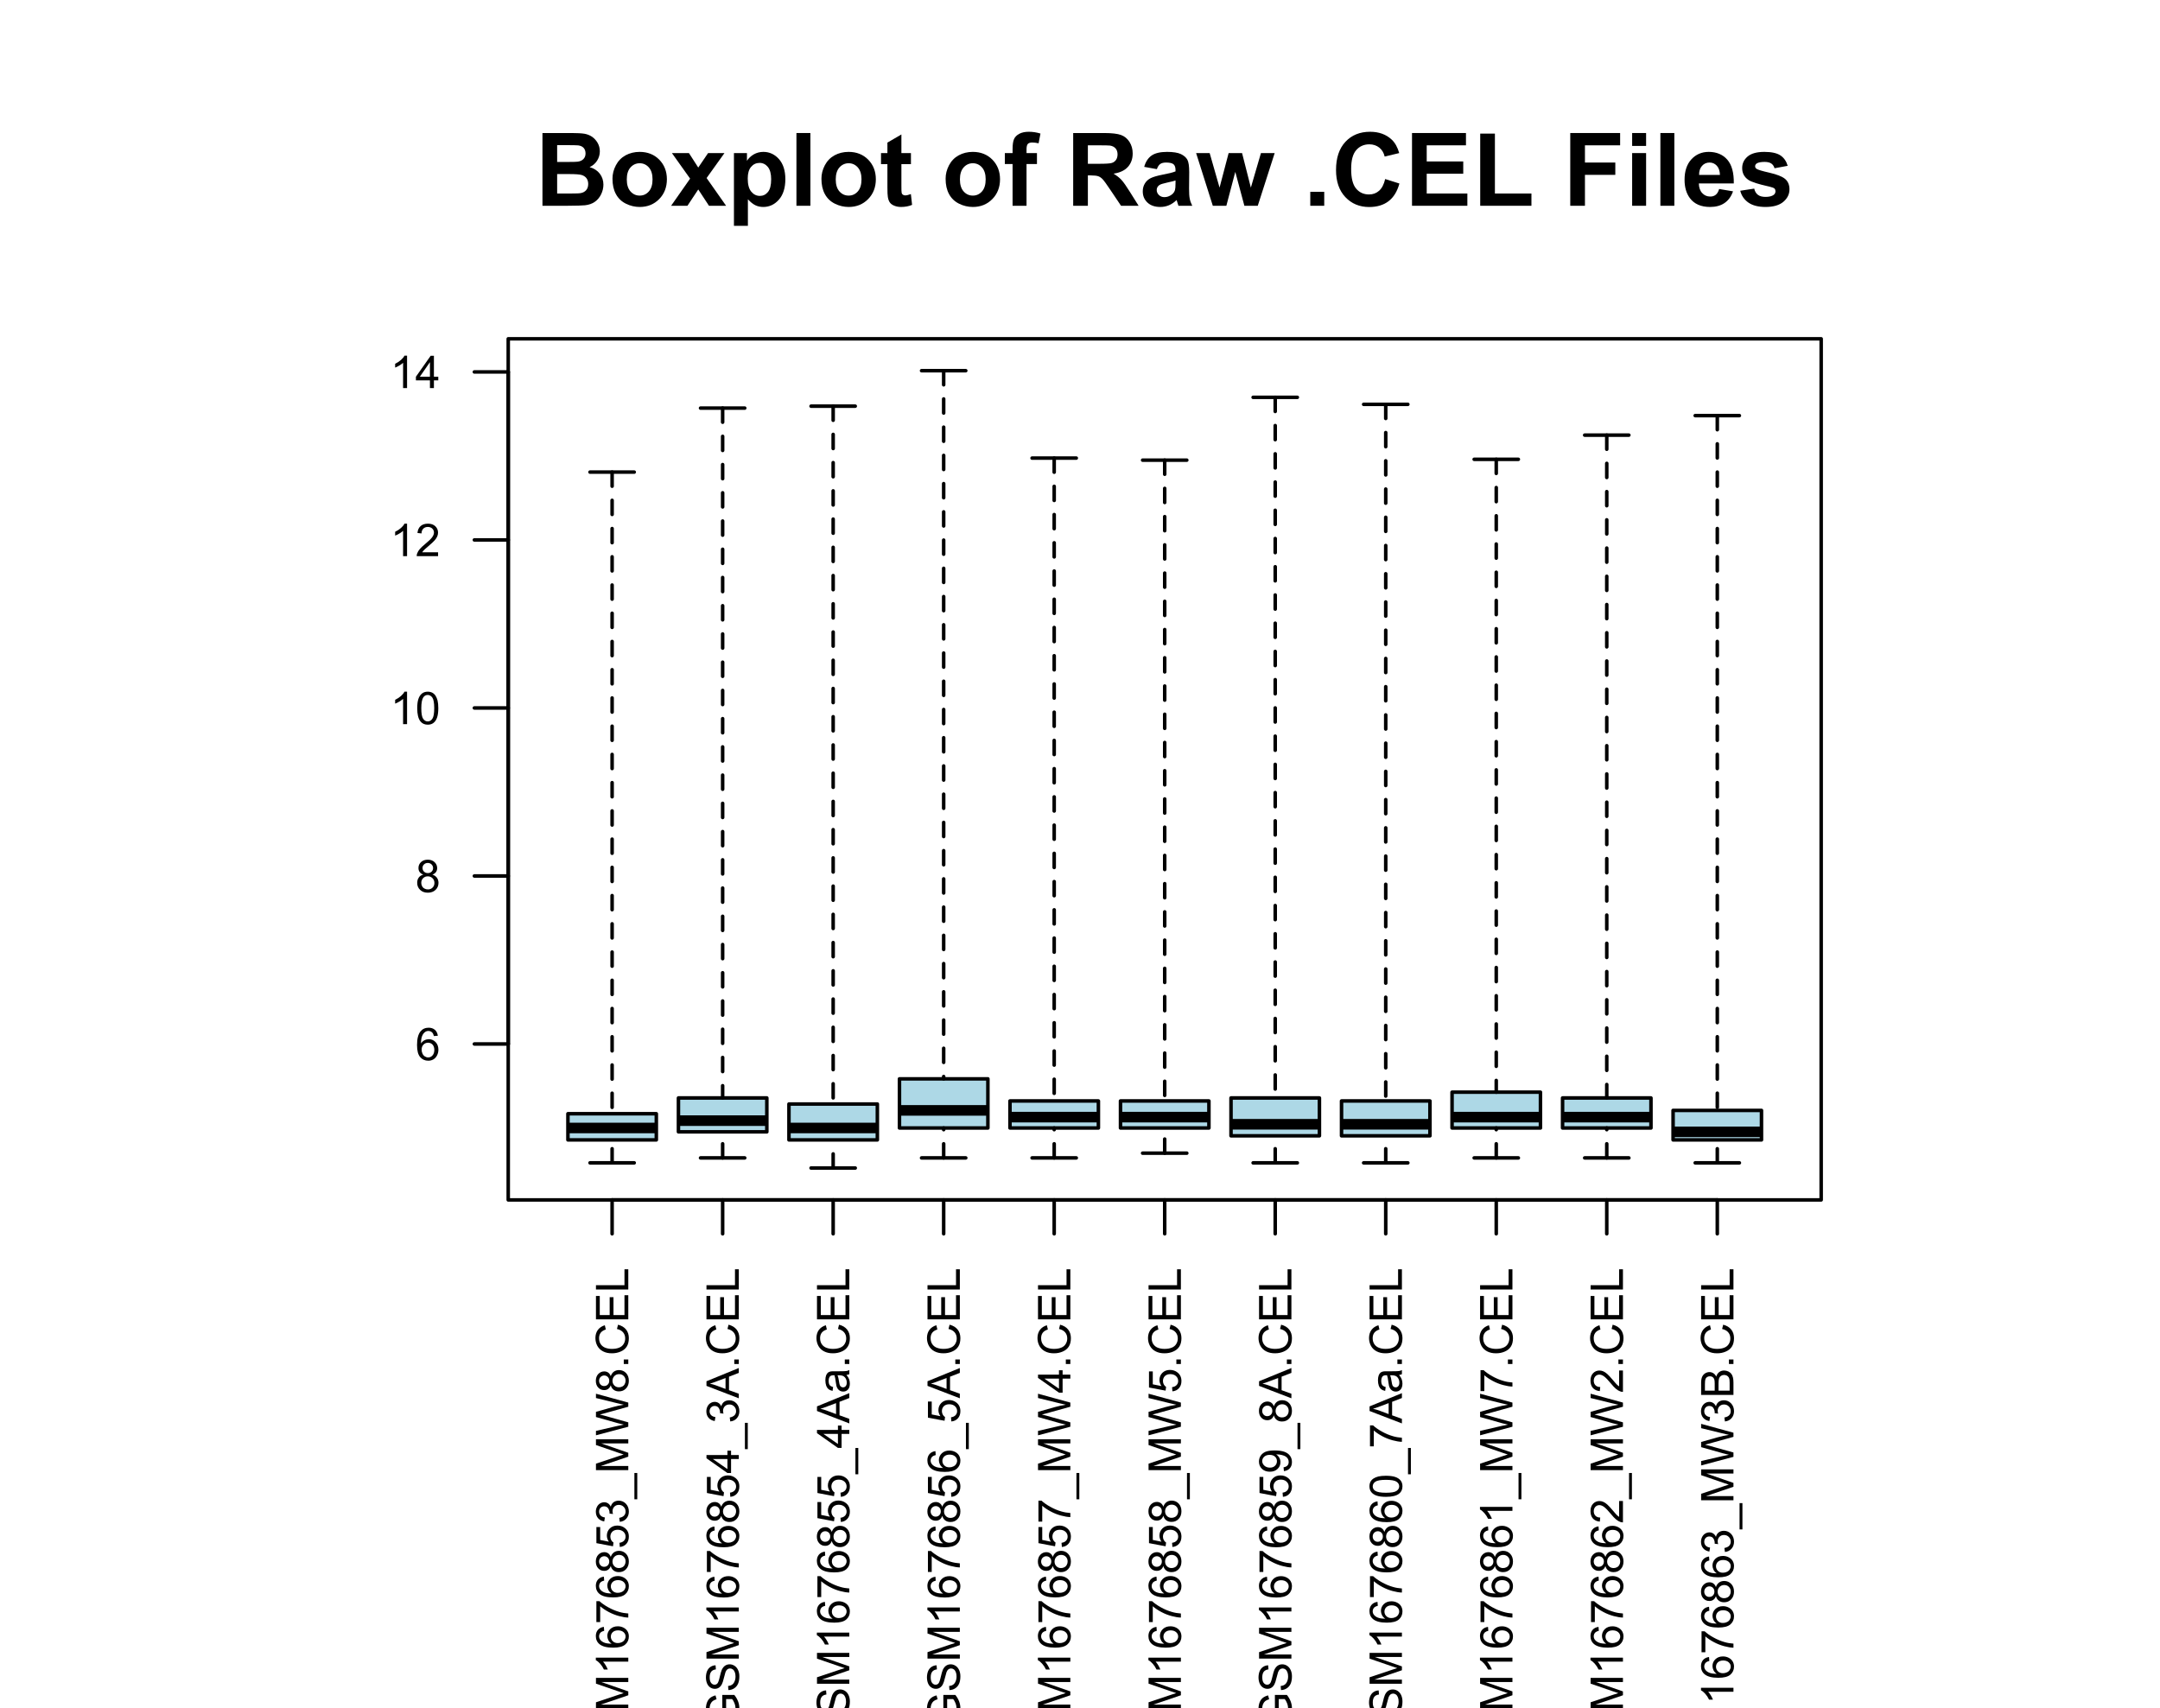 <?xml version="1.0" encoding="UTF-8"?>
<svg xmlns="http://www.w3.org/2000/svg" xmlns:xlink="http://www.w3.org/1999/xlink" width="459pt" height="363pt" viewBox="0 0 459 363" version="1.1">
<defs>
<g>
<symbol overflow="visible" id="glyph0-0">
<path style="stroke:none;" d="M 0 -1.199 L -6 -1.199 L -6 -6 L 0 -6 Z M -0.148 -1.352 L -0.148 -5.852 L -5.852 -5.852 L -5.852 -1.352 Z M -0.148 -1.352 "/>
</symbol>
<symbol overflow="visible" id="glyph0-1">
<path style="stroke:none;" d="M -2.695 -3.957 L -3.5 -3.957 L -3.508 -6.867 L -0.957 -6.867 C -0.598 -6.418 -0.332 -5.957 -0.152 -5.484 C 0.027 -5.008 0.117 -4.52 0.117 -4.023 C 0.117 -3.344 -0.027 -2.73 -0.316 -2.18 C -0.605 -1.629 -1.023 -1.211 -1.57 -0.934 C -2.117 -0.648 -2.727 -0.508 -3.402 -0.512 C -4.07 -0.508 -4.695 -0.648 -5.273 -0.93 C -5.852 -1.207 -6.281 -1.609 -6.566 -2.137 C -6.844 -2.66 -6.984 -3.266 -6.988 -3.953 C -6.984 -4.445 -6.902 -4.895 -6.746 -5.297 C -6.582 -5.699 -6.359 -6.012 -6.074 -6.242 C -5.785 -6.469 -5.41 -6.645 -4.949 -6.766 L -4.727 -5.945 C -5.074 -5.84 -5.348 -5.711 -5.551 -5.559 C -5.746 -5.402 -5.906 -5.184 -6.031 -4.902 C -6.148 -4.617 -6.211 -4.301 -6.211 -3.957 C -6.211 -3.535 -6.145 -3.176 -6.02 -2.875 C -5.891 -2.57 -5.727 -2.328 -5.52 -2.145 C -5.312 -1.957 -5.086 -1.812 -4.844 -1.711 C -4.414 -1.535 -3.953 -1.445 -3.461 -1.449 C -2.844 -1.445 -2.332 -1.551 -1.922 -1.766 C -1.508 -1.973 -1.199 -2.281 -1.004 -2.684 C -0.801 -3.086 -0.703 -3.512 -0.703 -3.969 C -0.703 -4.359 -0.777 -4.746 -0.93 -5.125 C -1.078 -5.496 -1.238 -5.781 -1.414 -5.977 L -2.695 -5.977 Z M -2.695 -3.957 "/>
</symbol>
<symbol overflow="visible" id="glyph0-2">
<path style="stroke:none;" d="M -2.207 -0.43 L -2.281 -1.289 C -1.934 -1.328 -1.652 -1.422 -1.434 -1.574 C -1.211 -1.719 -1.035 -1.949 -0.902 -2.266 C -0.766 -2.574 -0.695 -2.926 -0.699 -3.32 C -0.695 -3.664 -0.746 -3.969 -0.852 -4.238 C -0.953 -4.5 -1.098 -4.699 -1.277 -4.828 C -1.457 -4.957 -1.652 -5.02 -1.867 -5.023 C -2.078 -5.02 -2.266 -4.957 -2.43 -4.836 C -2.59 -4.707 -2.727 -4.504 -2.836 -4.219 C -2.906 -4.031 -3.016 -3.621 -3.172 -2.992 C -3.32 -2.359 -3.465 -1.918 -3.602 -1.668 C -3.77 -1.336 -3.98 -1.09 -4.238 -0.934 C -4.488 -0.77 -4.773 -0.691 -5.094 -0.695 C -5.438 -0.691 -5.762 -0.789 -6.066 -0.988 C -6.363 -1.184 -6.594 -1.473 -6.754 -1.852 C -6.906 -2.227 -6.984 -2.645 -6.988 -3.113 C -6.984 -3.617 -6.902 -4.066 -6.742 -4.457 C -6.574 -4.844 -6.332 -5.145 -6.016 -5.355 C -5.695 -5.566 -5.336 -5.68 -4.938 -5.695 L -4.871 -4.824 C -5.301 -4.773 -5.629 -4.617 -5.855 -4.348 C -6.074 -4.074 -6.188 -3.672 -6.188 -3.148 C -6.188 -2.594 -6.086 -2.195 -5.883 -1.945 C -5.68 -1.695 -5.438 -1.57 -5.156 -1.57 C -4.906 -1.57 -4.703 -1.656 -4.547 -1.836 C -4.387 -2.008 -4.223 -2.465 -4.055 -3.207 C -3.887 -3.941 -3.738 -4.449 -3.617 -4.73 C -3.43 -5.125 -3.199 -5.422 -2.918 -5.613 C -2.633 -5.805 -2.305 -5.898 -1.941 -5.902 C -1.57 -5.898 -1.227 -5.793 -0.906 -5.586 C -0.582 -5.375 -0.332 -5.074 -0.152 -4.684 C 0.027 -4.289 0.117 -3.848 0.117 -3.359 C 0.117 -2.734 0.027 -2.215 -0.152 -1.797 C -0.332 -1.375 -0.605 -1.047 -0.973 -0.809 C -1.336 -0.566 -1.746 -0.438 -2.207 -0.43 Z M -2.207 -0.43 "/>
</symbol>
<symbol overflow="visible" id="glyph0-3">
<path style="stroke:none;" d="M 0 -0.711 L -6.871 -0.711 L -6.871 -2.082 L -2.008 -3.707 C -1.551 -3.855 -1.211 -3.965 -0.988 -4.035 C -1.234 -4.109 -1.602 -4.23 -2.09 -4.402 L -6.871 -6.047 L -6.871 -7.27 L 0 -7.27 L 0 -6.395 L -5.75 -6.395 L 0 -4.398 L 0 -3.578 L -5.852 -1.59 L 0 -1.59 Z M 0 -0.711 "/>
</symbol>
<symbol overflow="visible" id="glyph0-4">
<path style="stroke:none;" d="M 0 -3.578 L 0 -2.734 L -5.375 -2.734 C -5.18 -2.527 -4.988 -2.262 -4.793 -1.934 C -4.598 -1.602 -4.453 -1.305 -4.359 -1.047 L -5.176 -1.047 C -5.395 -1.516 -5.664 -1.926 -5.98 -2.281 C -6.293 -2.633 -6.598 -2.883 -6.898 -3.031 L -6.898 -3.578 Z M 0 -3.578 "/>
</symbol>
<symbol overflow="visible" id="glyph0-5">
<path style="stroke:none;" d="M -5.188 -4.777 L -5.125 -3.938 C -5.453 -3.859 -5.691 -3.75 -5.844 -3.617 C -6.082 -3.387 -6.203 -3.105 -6.207 -2.773 C -6.203 -2.5 -6.129 -2.266 -5.98 -2.066 C -5.785 -1.797 -5.504 -1.586 -5.133 -1.438 C -4.758 -1.281 -4.227 -1.203 -3.543 -1.199 C -3.852 -1.398 -4.082 -1.648 -4.23 -1.945 C -4.379 -2.238 -4.453 -2.543 -4.457 -2.867 C -4.453 -3.426 -4.246 -3.906 -3.836 -4.305 C -3.418 -4.699 -2.883 -4.898 -2.23 -4.898 C -1.797 -4.898 -1.395 -4.805 -1.027 -4.617 C -0.652 -4.43 -0.371 -4.172 -0.176 -3.852 C 0.02 -3.523 0.117 -3.156 0.117 -2.746 C 0.117 -2.039 -0.141 -1.465 -0.656 -1.023 C -1.172 -0.578 -2.023 -0.355 -3.215 -0.359 C -4.539 -0.355 -5.504 -0.602 -6.113 -1.098 C -6.633 -1.52 -6.895 -2.098 -6.898 -2.828 C -6.895 -3.363 -6.746 -3.805 -6.445 -4.152 C -6.141 -4.496 -5.719 -4.703 -5.188 -4.777 Z M -2.227 -1.332 C -1.934 -1.328 -1.652 -1.391 -1.391 -1.516 C -1.121 -1.637 -0.922 -1.809 -0.785 -2.035 C -0.645 -2.254 -0.574 -2.488 -0.578 -2.734 C -0.574 -3.086 -0.719 -3.391 -1.008 -3.648 C -1.293 -3.902 -1.684 -4.031 -2.18 -4.035 C -2.652 -4.031 -3.023 -3.906 -3.301 -3.656 C -3.57 -3.402 -3.707 -3.082 -3.711 -2.699 C -3.707 -2.316 -3.57 -1.992 -3.301 -1.73 C -3.023 -1.461 -2.668 -1.328 -2.227 -1.332 Z M -2.227 -1.332 "/>
</symbol>
<symbol overflow="visible" id="glyph0-6">
<path style="stroke:none;" d="M -5.973 -0.453 L -6.781 -0.453 L -6.781 -4.902 L -6.125 -4.902 C -5.656 -4.461 -5.039 -4.027 -4.27 -3.602 C -3.496 -3.168 -2.703 -2.836 -1.891 -2.605 C -1.312 -2.434 -0.684 -2.324 0 -2.281 L 0 -1.414 C -0.539 -1.422 -1.191 -1.531 -1.961 -1.734 C -2.723 -1.938 -3.461 -2.227 -4.176 -2.609 C -4.883 -2.984 -5.48 -3.391 -5.973 -3.82 Z M -5.973 -0.453 "/>
</symbol>
<symbol overflow="visible" id="glyph0-7">
<path style="stroke:none;" d="M -3.727 -1.695 C -3.852 -1.344 -4.031 -1.086 -4.273 -0.918 C -4.508 -0.746 -4.793 -0.66 -5.129 -0.664 C -5.625 -0.66 -6.047 -0.84 -6.387 -1.203 C -6.727 -1.559 -6.895 -2.039 -6.898 -2.641 C -6.895 -3.238 -6.723 -3.719 -6.375 -4.086 C -6.027 -4.449 -5.602 -4.633 -5.105 -4.637 C -4.781 -4.633 -4.504 -4.551 -4.27 -4.383 C -4.031 -4.215 -3.852 -3.961 -3.727 -3.625 C -3.586 -4.043 -3.363 -4.363 -3.059 -4.586 C -2.754 -4.805 -2.387 -4.914 -1.965 -4.918 C -1.371 -4.914 -0.879 -4.707 -0.48 -4.293 C -0.082 -3.875 0.117 -3.328 0.117 -2.652 C 0.117 -1.973 -0.082 -1.426 -0.484 -1.012 C -0.883 -0.594 -1.383 -0.387 -1.988 -0.391 C -2.43 -0.387 -2.805 -0.5 -3.109 -0.73 C -3.41 -0.953 -3.617 -1.273 -3.727 -1.695 Z M -5.156 -1.527 C -4.828 -1.523 -4.562 -1.629 -4.359 -1.84 C -4.152 -2.051 -4.047 -2.32 -4.051 -2.656 C -4.047 -2.977 -4.148 -3.246 -4.355 -3.457 C -4.559 -3.664 -4.812 -3.766 -5.109 -3.77 C -5.418 -3.766 -5.676 -3.66 -5.891 -3.445 C -6.098 -3.23 -6.203 -2.965 -6.207 -2.648 C -6.203 -2.324 -6.102 -2.055 -5.895 -1.844 C -5.688 -1.629 -5.441 -1.523 -5.156 -1.527 Z M -1.984 -1.258 C -1.738 -1.254 -1.504 -1.309 -1.281 -1.426 C -1.055 -1.535 -0.883 -1.707 -0.762 -1.934 C -0.637 -2.16 -0.574 -2.402 -0.578 -2.664 C -0.574 -3.062 -0.703 -3.395 -0.965 -3.66 C -1.223 -3.922 -1.551 -4.055 -1.953 -4.055 C -2.355 -4.055 -2.691 -3.918 -2.961 -3.648 C -3.223 -3.375 -3.355 -3.035 -3.359 -2.633 C -3.355 -2.234 -3.227 -1.906 -2.965 -1.648 C -2.703 -1.383 -2.375 -1.254 -1.984 -1.258 Z M -1.984 -1.258 "/>
</symbol>
<symbol overflow="visible" id="glyph0-8">
<path style="stroke:none;" d="M -1.801 -0.398 L -1.875 -1.285 C -1.441 -1.348 -1.117 -1.5 -0.902 -1.742 C -0.684 -1.977 -0.574 -2.266 -0.578 -2.605 C -0.574 -3.008 -0.727 -3.352 -1.035 -3.637 C -1.34 -3.914 -1.746 -4.055 -2.254 -4.059 C -2.734 -4.055 -3.113 -3.918 -3.395 -3.652 C -3.668 -3.379 -3.809 -3.027 -3.812 -2.594 C -3.809 -2.316 -3.746 -2.07 -3.625 -1.855 C -3.5 -1.633 -3.34 -1.461 -3.145 -1.34 L -3.25 -0.547 L -6.777 -1.215 L -6.777 -4.633 L -5.973 -4.633 L -5.973 -1.891 L -4.125 -1.52 C -4.41 -1.926 -4.551 -2.359 -4.555 -2.816 C -4.551 -3.414 -4.344 -3.922 -3.93 -4.336 C -3.512 -4.746 -2.977 -4.949 -2.328 -4.953 C -1.703 -4.949 -1.168 -4.77 -0.719 -4.41 C -0.16 -3.969 0.117 -3.367 0.117 -2.605 C 0.117 -1.977 -0.055 -1.465 -0.406 -1.074 C -0.754 -0.676 -1.219 -0.453 -1.801 -0.398 Z M -1.801 -0.398 "/>
</symbol>
<symbol overflow="visible" id="glyph0-9">
<path style="stroke:none;" d="M -1.812 -0.402 L -1.926 -1.246 C -1.445 -1.34 -1.102 -1.504 -0.895 -1.738 C -0.68 -1.969 -0.574 -2.254 -0.578 -2.594 C -0.574 -2.988 -0.711 -3.324 -0.988 -3.598 C -1.262 -3.871 -1.602 -4.008 -2.012 -4.008 C -2.395 -4.008 -2.715 -3.879 -2.969 -3.629 C -3.219 -3.371 -3.344 -3.051 -3.348 -2.664 C -3.344 -2.5 -3.312 -2.301 -3.254 -2.066 L -3.992 -2.16 C -3.984 -2.215 -3.984 -2.262 -3.984 -2.297 C -3.984 -2.656 -4.078 -2.977 -4.266 -3.266 C -4.453 -3.551 -4.742 -3.695 -5.133 -3.699 C -5.441 -3.695 -5.695 -3.59 -5.902 -3.383 C -6.102 -3.172 -6.203 -2.902 -6.207 -2.574 C -6.203 -2.242 -6.102 -1.969 -5.895 -1.754 C -5.688 -1.531 -5.379 -1.391 -4.969 -1.332 L -5.117 -0.488 C -5.68 -0.586 -6.121 -0.82 -6.434 -1.188 C -6.742 -1.551 -6.895 -2.008 -6.898 -2.555 C -6.895 -2.93 -6.816 -3.273 -6.656 -3.59 C -6.496 -3.902 -6.277 -4.145 -6 -4.312 C -5.719 -4.48 -5.422 -4.562 -5.113 -4.566 C -4.812 -4.562 -4.543 -4.484 -4.301 -4.324 C -4.059 -4.164 -3.863 -3.926 -3.723 -3.617 C -3.625 -4.02 -3.43 -4.336 -3.137 -4.562 C -2.84 -4.785 -2.473 -4.898 -2.031 -4.902 C -1.426 -4.898 -0.918 -4.68 -0.504 -4.246 C -0.09 -3.805 0.117 -3.25 0.121 -2.586 C 0.117 -1.98 -0.059 -1.48 -0.418 -1.086 C -0.773 -0.684 -1.238 -0.457 -1.812 -0.402 Z M -1.812 -0.402 "/>
</symbol>
<symbol overflow="visible" id="glyph0-10">
<path style="stroke:none;" d="M 1.906 0.145 L 1.297 0.145 L 1.297 -5.445 L 1.906 -5.445 Z M 1.906 0.145 "/>
</symbol>
<symbol overflow="visible" id="glyph0-11">
<path style="stroke:none;" d="M 0 -1.941 L -6.871 -0.117 L -6.871 -1.051 L -2.367 -2.094 C -1.895 -2.203 -1.426 -2.301 -0.961 -2.387 C -1.695 -2.559 -2.117 -2.664 -2.23 -2.695 L -6.871 -4.004 L -6.871 -5.102 L -3.395 -6.086 C -2.527 -6.328 -1.719 -6.504 -0.961 -6.617 C -1.395 -6.703 -1.891 -6.82 -2.457 -6.961 L -6.871 -8.039 L -6.871 -8.953 L 0 -7.07 L 0 -6.191 L -5.234 -4.742 C -5.668 -4.617 -5.938 -4.547 -6.043 -4.527 C -5.723 -4.453 -5.453 -4.387 -5.234 -4.328 L 0 -2.867 Z M 0 -1.941 "/>
</symbol>
<symbol overflow="visible" id="glyph0-12">
<path style="stroke:none;" d="M 0 -0.871 L -0.961 -0.871 L -0.961 -1.832 L 0 -1.832 Z M 0 -0.871 "/>
</symbol>
<symbol overflow="visible" id="glyph0-13">
<path style="stroke:none;" d="M -2.41 -5.645 L -2.18 -6.555 C -1.43 -6.359 -0.859 -6.016 -0.469 -5.523 C -0.078 -5.027 0.117 -4.422 0.117 -3.707 C 0.117 -2.965 -0.031 -2.363 -0.336 -1.898 C -0.633 -1.434 -1.07 -1.078 -1.645 -0.84 C -2.215 -0.594 -2.828 -0.473 -3.488 -0.477 C -4.199 -0.473 -4.824 -0.609 -5.359 -0.887 C -5.891 -1.156 -6.297 -1.547 -6.574 -2.055 C -6.848 -2.559 -6.984 -3.113 -6.988 -3.723 C -6.984 -4.406 -6.809 -4.984 -6.461 -5.457 C -6.109 -5.922 -5.617 -6.25 -4.988 -6.438 L -4.777 -5.539 C -5.273 -5.375 -5.637 -5.145 -5.867 -4.844 C -6.094 -4.539 -6.211 -4.16 -6.211 -3.703 C -6.211 -3.172 -6.082 -2.73 -5.832 -2.379 C -5.574 -2.023 -5.234 -1.773 -4.812 -1.629 C -4.383 -1.484 -3.945 -1.41 -3.492 -1.414 C -2.906 -1.41 -2.395 -1.496 -1.961 -1.668 C -1.523 -1.836 -1.199 -2.102 -0.984 -2.465 C -0.766 -2.82 -0.656 -3.211 -0.66 -3.633 C -0.656 -4.141 -0.805 -4.57 -1.102 -4.926 C -1.395 -5.277 -1.828 -5.516 -2.41 -5.645 Z M -2.41 -5.645 "/>
</symbol>
<symbol overflow="visible" id="glyph0-14">
<path style="stroke:none;" d="M 0 -0.758 L -6.871 -0.758 L -6.871 -5.727 L -6.062 -5.727 L -6.062 -1.668 L -3.957 -1.668 L -3.957 -5.469 L -3.148 -5.469 L -3.148 -1.668 L -0.812 -1.668 L -0.812 -5.887 L 0 -5.887 Z M 0 -0.758 "/>
</symbol>
<symbol overflow="visible" id="glyph0-15">
<path style="stroke:none;" d="M 0 -0.703 L -6.871 -0.703 L -6.871 -1.613 L -0.812 -1.613 L -0.812 -4.996 L 0 -4.996 Z M 0 -0.703 "/>
</symbol>
<symbol overflow="visible" id="glyph0-16">
<path style="stroke:none;" d="M 0 -3.102 L -1.645 -3.102 L -1.645 -0.121 L -2.418 -0.121 L -6.871 -3.258 L -6.871 -3.945 L -2.418 -3.945 L -2.418 -4.875 L -1.645 -4.875 L -1.645 -3.945 L 0 -3.945 Z M -2.418 -3.102 L -5.516 -3.102 L -2.418 -0.953 Z M -2.418 -3.102 "/>
</symbol>
<symbol overflow="visible" id="glyph0-17">
<path style="stroke:none;" d="M 0 0.016 L -6.871 -2.625 L -6.871 -3.605 L 0 -6.418 L 0 -5.383 L -2.082 -4.578 L -2.082 -1.707 L 0 -0.953 Z M -2.82 -1.969 L -2.82 -4.297 L -4.727 -3.582 C -5.301 -3.359 -5.773 -3.199 -6.148 -3.094 C -5.703 -3.004 -5.266 -2.879 -4.836 -2.723 Z M -2.82 -1.969 "/>
</symbol>
<symbol overflow="visible" id="glyph0-18">
<path style="stroke:none;" d="M -0.613 -3.883 C -0.344 -3.566 -0.156 -3.266 -0.051 -2.98 C 0.059 -2.688 0.109 -2.375 0.113 -2.047 C 0.109 -1.496 -0.02 -1.078 -0.285 -0.785 C -0.551 -0.492 -0.895 -0.344 -1.312 -0.348 C -1.555 -0.344 -1.777 -0.398 -1.98 -0.512 C -2.18 -0.621 -2.34 -0.77 -2.465 -0.949 C -2.586 -1.129 -2.68 -1.328 -2.742 -1.555 C -2.785 -1.719 -2.824 -1.969 -2.867 -2.305 C -2.945 -2.984 -3.043 -3.488 -3.16 -3.812 C -3.27 -3.812 -3.344 -3.812 -3.379 -3.816 C -3.719 -3.812 -3.961 -3.734 -4.105 -3.578 C -4.293 -3.359 -4.387 -3.039 -4.391 -2.617 C -4.387 -2.215 -4.32 -1.922 -4.184 -1.734 C -4.043 -1.547 -3.797 -1.406 -3.445 -1.316 L -3.559 -0.492 C -3.906 -0.566 -4.191 -0.688 -4.41 -0.863 C -4.625 -1.031 -4.793 -1.281 -4.914 -1.605 C -5.027 -1.93 -5.086 -2.305 -5.09 -2.738 C -5.086 -3.16 -5.035 -3.508 -4.938 -3.773 C -4.836 -4.039 -4.711 -4.234 -4.562 -4.359 C -4.41 -4.484 -4.219 -4.57 -3.988 -4.621 C -3.844 -4.648 -3.586 -4.664 -3.211 -4.664 L -2.086 -4.664 C -1.301 -4.664 -0.805 -4.68 -0.598 -4.719 C -0.387 -4.75 -0.188 -4.82 0 -4.93 L 0 -4.051 C -0.172 -3.957 -0.375 -3.902 -0.613 -3.883 Z M -2.5 -3.812 C -2.371 -3.504 -2.266 -3.043 -2.18 -2.434 C -2.129 -2.082 -2.07 -1.836 -2.012 -1.695 C -1.945 -1.547 -1.855 -1.438 -1.734 -1.363 C -1.613 -1.281 -1.48 -1.242 -1.336 -1.246 C -1.109 -1.242 -0.922 -1.328 -0.773 -1.5 C -0.621 -1.672 -0.543 -1.922 -0.547 -2.25 C -0.543 -2.574 -0.617 -2.863 -0.762 -3.117 C -0.902 -3.367 -1.094 -3.551 -1.344 -3.676 C -1.531 -3.762 -1.812 -3.809 -2.188 -3.812 Z M -2.5 -3.812 "/>
</symbol>
<symbol overflow="visible" id="glyph0-19">
<path style="stroke:none;" d="M -1.59 -0.523 L -1.664 -1.336 C -1.281 -1.402 -1.004 -1.531 -0.836 -1.727 C -0.66 -1.918 -0.574 -2.168 -0.578 -2.477 C -0.574 -2.73 -0.633 -2.957 -0.754 -3.156 C -0.871 -3.348 -1.031 -3.508 -1.23 -3.637 C -1.426 -3.758 -1.691 -3.863 -2.031 -3.949 C -2.367 -4.035 -2.711 -4.078 -3.066 -4.078 C -3.098 -4.078 -3.156 -4.074 -3.234 -4.074 C -2.965 -3.902 -2.746 -3.672 -2.578 -3.383 C -2.41 -3.086 -2.324 -2.77 -2.328 -2.434 C -2.324 -1.859 -2.531 -1.379 -2.945 -0.988 C -3.355 -0.594 -3.898 -0.398 -4.578 -0.398 C -5.273 -0.398 -5.836 -0.602 -6.262 -1.016 C -6.684 -1.422 -6.895 -1.938 -6.898 -2.559 C -6.895 -3.004 -6.777 -3.414 -6.539 -3.785 C -6.297 -4.152 -5.953 -4.434 -5.512 -4.629 C -5.062 -4.82 -4.418 -4.914 -3.578 -4.918 C -2.695 -4.914 -1.996 -4.82 -1.477 -4.629 C -0.957 -4.438 -0.559 -4.152 -0.289 -3.777 C -0.016 -3.398 0.117 -2.957 0.117 -2.457 C 0.117 -1.914 -0.031 -1.477 -0.328 -1.137 C -0.625 -0.797 -1.043 -0.59 -1.59 -0.523 Z M -4.621 -3.98 C -5.102 -3.977 -5.484 -3.848 -5.773 -3.594 C -6.055 -3.332 -6.199 -3.023 -6.203 -2.664 C -6.199 -2.285 -6.047 -1.957 -5.742 -1.684 C -5.434 -1.402 -5.035 -1.266 -4.551 -1.266 C -4.109 -1.266 -3.754 -1.395 -3.484 -1.66 C -3.207 -1.922 -3.07 -2.25 -3.074 -2.641 C -3.07 -3.027 -3.207 -3.348 -3.484 -3.602 C -3.754 -3.852 -4.133 -3.977 -4.621 -3.98 Z M -4.621 -3.98 "/>
</symbol>
<symbol overflow="visible" id="glyph0-20">
<path style="stroke:none;" d="M -3.391 -0.398 C -4.199 -0.398 -4.852 -0.48 -5.352 -0.648 C -5.844 -0.812 -6.227 -1.062 -6.496 -1.395 C -6.762 -1.723 -6.895 -2.137 -6.898 -2.641 C -6.895 -3.004 -6.82 -3.328 -6.676 -3.609 C -6.523 -3.887 -6.312 -4.113 -6.035 -4.297 C -5.754 -4.477 -5.41 -4.621 -5.012 -4.723 C -4.605 -4.824 -4.066 -4.875 -3.391 -4.879 C -2.582 -4.875 -1.93 -4.793 -1.438 -4.629 C -0.938 -4.465 -0.555 -4.215 -0.289 -3.887 C -0.016 -3.555 0.117 -3.141 0.117 -2.641 C 0.117 -1.973 -0.117 -1.453 -0.594 -1.078 C -1.164 -0.625 -2.098 -0.398 -3.391 -0.398 Z M -3.391 -1.266 C -2.258 -1.266 -1.508 -1.395 -1.137 -1.66 C -0.762 -1.922 -0.574 -2.25 -0.578 -2.641 C -0.574 -3.023 -0.762 -3.348 -1.141 -3.613 C -1.512 -3.875 -2.262 -4.008 -3.391 -4.012 C -4.52 -4.008 -5.27 -3.875 -5.645 -3.613 C -6.012 -3.348 -6.199 -3.02 -6.203 -2.629 C -6.199 -2.238 -6.035 -1.93 -5.711 -1.703 C -5.289 -1.41 -4.516 -1.266 -3.391 -1.266 Z M -3.391 -1.266 "/>
</symbol>
<symbol overflow="visible" id="glyph0-21">
<path style="stroke:none;" d="M -0.812 -4.832 L 0 -4.832 L 0 -0.289 C -0.203 -0.281 -0.398 -0.316 -0.586 -0.391 C -0.895 -0.504 -1.199 -0.688 -1.5 -0.945 C -1.797 -1.195 -2.141 -1.562 -2.539 -2.047 C -3.148 -2.789 -3.637 -3.297 -3.996 -3.562 C -4.352 -3.824 -4.688 -3.953 -5.012 -3.957 C -5.34 -3.953 -5.621 -3.836 -5.855 -3.598 C -6.082 -3.355 -6.199 -3.043 -6.203 -2.664 C -6.199 -2.254 -6.078 -1.93 -5.836 -1.688 C -5.59 -1.441 -5.25 -1.316 -4.824 -1.316 L -4.914 -0.449 C -5.559 -0.508 -6.051 -0.73 -6.391 -1.121 C -6.727 -1.504 -6.895 -2.023 -6.898 -2.68 C -6.895 -3.336 -6.715 -3.859 -6.352 -4.246 C -5.984 -4.629 -5.531 -4.82 -4.992 -4.824 C -4.715 -4.82 -4.441 -4.766 -4.18 -4.652 C -3.91 -4.539 -3.633 -4.352 -3.34 -4.094 C -3.047 -3.832 -2.645 -3.398 -2.133 -2.793 C -1.707 -2.285 -1.418 -1.961 -1.266 -1.816 C -1.113 -1.672 -0.961 -1.551 -0.812 -1.461 Z M -0.812 -4.832 "/>
</symbol>
<symbol overflow="visible" id="glyph0-22">
<path style="stroke:none;" d="M 0 -0.703 L -6.871 -0.703 L -6.871 -3.281 C -6.867 -3.805 -6.797 -4.223 -6.66 -4.543 C -6.52 -4.855 -6.305 -5.105 -6.02 -5.289 C -5.727 -5.465 -5.426 -5.555 -5.113 -5.559 C -4.816 -5.555 -4.539 -5.477 -4.281 -5.32 C -4.02 -5.16 -3.812 -4.918 -3.656 -4.598 C -3.531 -5.012 -3.32 -5.332 -3.031 -5.555 C -2.734 -5.777 -2.391 -5.887 -1.992 -5.891 C -1.668 -5.887 -1.367 -5.82 -1.094 -5.688 C -0.816 -5.551 -0.602 -5.383 -0.453 -5.184 C -0.301 -4.98 -0.188 -4.73 -0.113 -4.43 C -0.035 -4.129 0 -3.758 0 -3.324 Z M -3.984 -1.613 L -3.984 -3.098 C -3.984 -3.5 -4.008 -3.789 -4.062 -3.965 C -4.129 -4.195 -4.246 -4.371 -4.406 -4.488 C -4.562 -4.605 -4.762 -4.664 -5.008 -4.664 C -5.23 -4.664 -5.43 -4.609 -5.605 -4.5 C -5.777 -4.391 -5.898 -4.234 -5.965 -4.031 C -6.027 -3.828 -6.059 -3.477 -6.062 -2.984 L -6.062 -1.613 Z M -0.812 -1.613 L -0.812 -3.324 C -0.809 -3.613 -0.82 -3.82 -0.844 -3.941 C -0.879 -4.148 -0.941 -4.324 -1.031 -4.469 C -1.117 -4.605 -1.242 -4.719 -1.414 -4.812 C -1.578 -4.898 -1.773 -4.945 -1.992 -4.949 C -2.246 -4.945 -2.469 -4.879 -2.66 -4.75 C -2.848 -4.617 -2.98 -4.438 -3.059 -4.207 C -3.133 -3.973 -3.168 -3.637 -3.172 -3.203 L -3.172 -1.613 Z M -0.812 -1.613 "/>
</symbol>
<symbol overflow="visible" id="glyph1-0">
<path style="stroke:none;" d="M 1.199 0 L 1.199 -6 L 6 -6 L 6 0 Z M 1.352 -0.148 L 5.852 -0.148 L 5.852 -5.852 L 1.352 -5.852 Z M 1.352 -0.148 "/>
</symbol>
<symbol overflow="visible" id="glyph1-1">
<path style="stroke:none;" d="M 4.777 -5.188 L 3.938 -5.125 C 3.859 -5.453 3.75 -5.691 3.617 -5.844 C 3.387 -6.082 3.105 -6.203 2.773 -6.207 C 2.5 -6.203 2.266 -6.129 2.066 -5.98 C 1.797 -5.785 1.586 -5.504 1.438 -5.133 C 1.281 -4.758 1.203 -4.227 1.199 -3.543 C 1.398 -3.852 1.648 -4.082 1.945 -4.23 C 2.238 -4.379 2.543 -4.453 2.867 -4.457 C 3.426 -4.453 3.906 -4.246 4.305 -3.836 C 4.699 -3.418 4.898 -2.883 4.898 -2.23 C 4.898 -1.797 4.805 -1.395 4.617 -1.027 C 4.43 -0.652 4.172 -0.371 3.852 -0.176 C 3.523 0.02 3.156 0.117 2.746 0.117 C 2.039 0.117 1.465 -0.141 1.023 -0.656 C 0.578 -1.172 0.355 -2.023 0.359 -3.215 C 0.355 -4.539 0.602 -5.504 1.098 -6.113 C 1.52 -6.633 2.098 -6.895 2.828 -6.898 C 3.363 -6.895 3.805 -6.746 4.152 -6.445 C 4.496 -6.141 4.703 -5.719 4.777 -5.188 Z M 1.332 -2.227 C 1.328 -1.934 1.391 -1.652 1.516 -1.391 C 1.637 -1.121 1.809 -0.922 2.035 -0.785 C 2.254 -0.645 2.488 -0.574 2.734 -0.578 C 3.086 -0.574 3.391 -0.719 3.648 -1.008 C 3.902 -1.293 4.031 -1.684 4.035 -2.18 C 4.031 -2.652 3.906 -3.023 3.656 -3.301 C 3.402 -3.57 3.082 -3.707 2.699 -3.711 C 2.316 -3.707 1.992 -3.57 1.73 -3.301 C 1.461 -3.023 1.328 -2.668 1.332 -2.227 Z M 1.332 -2.227 "/>
</symbol>
<symbol overflow="visible" id="glyph1-2">
<path style="stroke:none;" d="M 1.695 -3.727 C 1.344 -3.852 1.086 -4.031 0.918 -4.273 C 0.746 -4.508 0.66 -4.793 0.664 -5.129 C 0.66 -5.625 0.84 -6.047 1.203 -6.387 C 1.559 -6.727 2.039 -6.895 2.641 -6.898 C 3.238 -6.895 3.719 -6.723 4.086 -6.375 C 4.449 -6.027 4.633 -5.602 4.637 -5.105 C 4.633 -4.781 4.551 -4.504 4.383 -4.27 C 4.215 -4.031 3.961 -3.852 3.625 -3.727 C 4.043 -3.586 4.363 -3.363 4.586 -3.059 C 4.805 -2.754 4.914 -2.387 4.918 -1.965 C 4.914 -1.371 4.707 -0.879 4.293 -0.48 C 3.875 -0.082 3.328 0.117 2.652 0.117 C 1.973 0.117 1.426 -0.082 1.012 -0.484 C 0.594 -0.883 0.387 -1.383 0.391 -1.988 C 0.387 -2.43 0.5 -2.805 0.73 -3.109 C 0.953 -3.41 1.273 -3.617 1.695 -3.727 Z M 1.527 -5.156 C 1.523 -4.828 1.629 -4.562 1.84 -4.359 C 2.051 -4.152 2.32 -4.047 2.656 -4.051 C 2.977 -4.047 3.246 -4.148 3.457 -4.355 C 3.664 -4.559 3.766 -4.812 3.77 -5.109 C 3.766 -5.418 3.66 -5.676 3.445 -5.891 C 3.23 -6.098 2.965 -6.203 2.648 -6.207 C 2.324 -6.203 2.055 -6.102 1.844 -5.895 C 1.629 -5.688 1.523 -5.441 1.527 -5.156 Z M 1.258 -1.984 C 1.254 -1.738 1.309 -1.504 1.426 -1.281 C 1.535 -1.055 1.707 -0.883 1.934 -0.762 C 2.16 -0.637 2.402 -0.574 2.664 -0.578 C 3.062 -0.574 3.395 -0.703 3.66 -0.965 C 3.922 -1.223 4.055 -1.551 4.055 -1.953 C 4.055 -2.355 3.918 -2.691 3.648 -2.961 C 3.375 -3.223 3.035 -3.355 2.633 -3.359 C 2.234 -3.355 1.906 -3.227 1.648 -2.965 C 1.383 -2.703 1.254 -2.375 1.258 -1.984 Z M 1.258 -1.984 "/>
</symbol>
<symbol overflow="visible" id="glyph1-3">
<path style="stroke:none;" d="M 3.578 0 L 2.734 0 L 2.734 -5.375 C 2.527 -5.18 2.262 -4.988 1.934 -4.793 C 1.602 -4.598 1.305 -4.453 1.047 -4.359 L 1.047 -5.176 C 1.516 -5.395 1.926 -5.664 2.281 -5.98 C 2.633 -6.293 2.883 -6.598 3.031 -6.898 L 3.578 -6.898 Z M 3.578 0 "/>
</symbol>
<symbol overflow="visible" id="glyph1-4">
<path style="stroke:none;" d="M 0.398 -3.391 C 0.398 -4.199 0.48 -4.852 0.648 -5.352 C 0.812 -5.844 1.062 -6.227 1.395 -6.496 C 1.723 -6.762 2.137 -6.895 2.641 -6.898 C 3.004 -6.895 3.328 -6.82 3.609 -6.676 C 3.887 -6.523 4.113 -6.312 4.297 -6.035 C 4.477 -5.754 4.621 -5.41 4.723 -5.012 C 4.824 -4.605 4.875 -4.066 4.879 -3.391 C 4.875 -2.582 4.793 -1.93 4.629 -1.438 C 4.465 -0.938 4.215 -0.555 3.887 -0.289 C 3.555 -0.016 3.141 0.117 2.641 0.117 C 1.973 0.117 1.453 -0.117 1.078 -0.594 C 0.625 -1.164 0.398 -2.098 0.398 -3.391 Z M 1.266 -3.391 C 1.266 -2.258 1.395 -1.508 1.66 -1.137 C 1.922 -0.762 2.25 -0.574 2.641 -0.578 C 3.023 -0.574 3.348 -0.762 3.613 -1.141 C 3.875 -1.512 4.008 -2.262 4.012 -3.391 C 4.008 -4.52 3.875 -5.27 3.613 -5.645 C 3.348 -6.012 3.02 -6.199 2.629 -6.203 C 2.238 -6.199 1.93 -6.035 1.703 -5.711 C 1.41 -5.289 1.266 -4.516 1.266 -3.391 Z M 1.266 -3.391 "/>
</symbol>
<symbol overflow="visible" id="glyph1-5">
<path style="stroke:none;" d="M 4.832 -0.812 L 4.832 0 L 0.289 0 C 0.281 -0.203 0.316 -0.398 0.391 -0.586 C 0.504 -0.895 0.688 -1.199 0.945 -1.5 C 1.195 -1.797 1.562 -2.141 2.047 -2.539 C 2.789 -3.148 3.297 -3.637 3.562 -3.996 C 3.824 -4.352 3.953 -4.688 3.957 -5.012 C 3.953 -5.34 3.836 -5.621 3.598 -5.855 C 3.355 -6.082 3.043 -6.199 2.664 -6.203 C 2.254 -6.199 1.93 -6.078 1.688 -5.836 C 1.441 -5.59 1.316 -5.25 1.316 -4.824 L 0.449 -4.914 C 0.508 -5.559 0.73 -6.051 1.121 -6.391 C 1.504 -6.727 2.023 -6.895 2.68 -6.898 C 3.336 -6.895 3.859 -6.715 4.246 -6.352 C 4.629 -5.984 4.82 -5.531 4.824 -4.992 C 4.82 -4.715 4.766 -4.441 4.652 -4.18 C 4.539 -3.91 4.352 -3.633 4.094 -3.34 C 3.832 -3.047 3.398 -2.645 2.793 -2.133 C 2.285 -1.707 1.961 -1.418 1.816 -1.266 C 1.672 -1.113 1.551 -0.961 1.461 -0.812 Z M 4.832 -0.812 "/>
</symbol>
<symbol overflow="visible" id="glyph1-6">
<path style="stroke:none;" d="M 3.102 0 L 3.102 -1.645 L 0.121 -1.645 L 0.121 -2.418 L 3.258 -6.871 L 3.945 -6.871 L 3.945 -2.418 L 4.875 -2.418 L 4.875 -1.645 L 3.945 -1.645 L 3.945 0 Z M 3.102 -2.418 L 3.102 -5.516 L 0.953 -2.418 Z M 3.102 -2.418 "/>
</symbol>
<symbol overflow="visible" id="glyph2-0">
<path style="stroke:none;" d="M 2.699 0 L 2.699 -13.5 L 13.5 -13.5 L 13.5 0 Z M 3.039 -0.336 L 13.164 -0.336 L 13.164 -13.164 L 3.039 -13.164 Z M 3.039 -0.336 "/>
</symbol>
<symbol overflow="visible" id="glyph2-1">
<path style="stroke:none;" d="M 1.582 -15.461 L 7.762 -15.461 C 8.984 -15.457 9.898 -15.406 10.5 -15.309 C 11.102 -15.203 11.637 -14.992 12.113 -14.672 C 12.582 -14.348 12.977 -13.914 13.297 -13.379 C 13.609 -12.836 13.77 -12.234 13.773 -11.57 C 13.77 -10.844 13.574 -10.18 13.188 -9.574 C 12.793 -8.969 12.266 -8.516 11.602 -8.215 C 12.543 -7.941 13.266 -7.473 13.773 -6.812 C 14.277 -6.148 14.531 -5.371 14.535 -4.484 C 14.531 -3.777 14.367 -3.094 14.043 -2.43 C 13.715 -1.762 13.27 -1.23 12.703 -0.836 C 12.137 -0.438 11.438 -0.195 10.609 -0.105 C 10.086 -0.047 8.832 -0.012 6.844 0 L 1.582 0 Z M 4.703 -12.887 L 4.703 -9.312 L 6.75 -9.312 C 7.965 -9.309 8.719 -9.328 9.016 -9.367 C 9.551 -9.426 9.973 -9.609 10.277 -9.918 C 10.582 -10.223 10.734 -10.625 10.738 -11.125 C 10.734 -11.602 10.602 -11.992 10.34 -12.293 C 10.074 -12.59 9.684 -12.77 9.164 -12.836 C 8.855 -12.867 7.965 -12.883 6.496 -12.887 Z M 4.703 -6.738 L 4.703 -2.605 L 7.594 -2.605 C 8.719 -2.602 9.43 -2.633 9.734 -2.699 C 10.195 -2.781 10.574 -2.988 10.867 -3.316 C 11.156 -3.645 11.301 -4.082 11.305 -4.629 C 11.301 -5.094 11.191 -5.488 10.969 -5.812 C 10.742 -6.133 10.414 -6.367 9.992 -6.516 C 9.562 -6.664 8.641 -6.738 7.227 -6.738 Z M 4.703 -6.738 "/>
</symbol>
<symbol overflow="visible" id="glyph2-2">
<path style="stroke:none;" d="M 0.863 -5.758 C 0.859 -6.738 1.102 -7.691 1.59 -8.617 C 2.074 -9.535 2.762 -10.238 3.652 -10.727 C 4.539 -11.207 5.535 -11.449 6.633 -11.453 C 8.328 -11.449 9.715 -10.898 10.801 -9.801 C 11.879 -8.699 12.422 -7.309 12.426 -5.633 C 12.422 -3.934 11.875 -2.531 10.785 -1.418 C 9.688 -0.305 8.312 0.25 6.656 0.254 C 5.629 0.25 4.648 0.023 3.719 -0.441 C 2.785 -0.902 2.074 -1.586 1.59 -2.484 C 1.102 -3.379 0.859 -4.469 0.863 -5.758 Z M 3.902 -5.602 C 3.902 -4.488 4.164 -3.637 4.691 -3.047 C 5.219 -2.457 5.871 -2.16 6.645 -2.164 C 7.418 -2.16 8.066 -2.457 8.59 -3.047 C 9.113 -3.637 9.375 -4.492 9.375 -5.621 C 9.375 -6.715 9.113 -7.559 8.59 -8.152 C 8.066 -8.738 7.418 -9.035 6.645 -9.039 C 5.871 -9.035 5.219 -8.738 4.691 -8.152 C 4.164 -7.559 3.902 -6.711 3.902 -5.602 Z M 3.902 -5.602 "/>
</symbol>
<symbol overflow="visible" id="glyph2-3">
<path style="stroke:none;" d="M 0.125 0 L 4.164 -5.77 L 0.297 -11.199 L 3.914 -11.199 L 5.895 -8.121 L 7.984 -11.199 L 11.465 -11.199 L 7.668 -5.895 L 11.812 0 L 8.172 0 L 5.895 -3.469 L 3.598 0 Z M 0.125 0 "/>
</symbol>
<symbol overflow="visible" id="glyph2-4">
<path style="stroke:none;" d="M 1.465 -11.199 L 4.23 -11.199 L 4.23 -9.555 C 4.586 -10.113 5.07 -10.57 5.684 -10.926 C 6.293 -11.273 6.969 -11.449 7.719 -11.453 C 9.016 -11.449 10.121 -10.938 11.031 -9.922 C 11.934 -8.898 12.387 -7.48 12.391 -5.664 C 12.387 -3.793 11.93 -2.34 11.02 -1.301 C 10.102 -0.266 8.996 0.25 7.699 0.254 C 7.078 0.25 6.516 0.133 6.016 -0.113 C 5.512 -0.355 4.984 -0.781 4.43 -1.383 L 4.43 4.262 L 1.465 4.262 Z M 4.398 -5.789 C 4.395 -4.531 4.645 -3.602 5.145 -3 C 5.645 -2.398 6.254 -2.098 6.973 -2.098 C 7.66 -2.098 8.23 -2.371 8.688 -2.926 C 9.145 -3.473 9.375 -4.379 9.375 -5.641 C 9.375 -6.812 9.137 -7.684 8.668 -8.258 C 8.195 -8.824 7.613 -9.109 6.918 -9.113 C 6.191 -9.109 5.59 -8.832 5.113 -8.273 C 4.633 -7.715 4.395 -6.887 4.398 -5.789 Z M 4.398 -5.789 "/>
</symbol>
<symbol overflow="visible" id="glyph2-5">
<path style="stroke:none;" d="M 1.551 0 L 1.551 -15.461 L 4.516 -15.461 L 4.516 0 Z M 1.551 0 "/>
</symbol>
<symbol overflow="visible" id="glyph2-6">
<path style="stroke:none;" d="M 6.688 -11.199 L 6.688 -8.84 L 4.66 -8.84 L 4.66 -4.324 C 4.656 -3.41 4.676 -2.875 4.719 -2.727 C 4.754 -2.57 4.844 -2.445 4.98 -2.352 C 5.117 -2.25 5.285 -2.203 5.484 -2.203 C 5.758 -2.203 6.152 -2.297 6.676 -2.488 L 6.93 -0.191 C 6.238 0.105 5.457 0.25 4.586 0.254 C 4.051 0.25 3.57 0.164 3.141 -0.016 C 2.711 -0.191 2.395 -0.422 2.199 -0.711 C 1.996 -0.992 1.859 -1.379 1.781 -1.867 C 1.719 -2.207 1.688 -2.902 1.688 -3.957 L 1.688 -8.84 L 0.328 -8.84 L 0.328 -11.199 L 1.688 -11.199 L 1.688 -13.426 L 4.66 -15.156 L 4.66 -11.199 Z M 6.688 -11.199 "/>
</symbol>
<symbol overflow="visible" id="glyph2-7">
<path style="stroke:none;" d=""/>
</symbol>
<symbol overflow="visible" id="glyph2-8">
<path style="stroke:none;" d="M 0.254 -11.199 L 1.898 -11.199 L 1.898 -12.043 C 1.898 -12.98 1.996 -13.684 2.199 -14.152 C 2.395 -14.613 2.766 -14.992 3.305 -15.289 C 3.844 -15.578 4.523 -15.727 5.348 -15.727 C 6.188 -15.727 7.012 -15.598 7.824 -15.348 L 7.426 -13.277 C 6.949 -13.387 6.496 -13.441 6.062 -13.445 C 5.633 -13.441 5.324 -13.34 5.141 -13.145 C 4.953 -12.941 4.863 -12.559 4.863 -11.992 L 4.863 -11.199 L 7.078 -11.199 L 7.078 -8.871 L 4.863 -8.871 L 4.863 0 L 1.898 0 L 1.898 -8.871 L 0.254 -8.871 Z M 0.254 -11.199 "/>
</symbol>
<symbol overflow="visible" id="glyph2-9">
<path style="stroke:none;" d="M 1.582 0 L 1.582 -15.461 L 8.152 -15.461 C 9.801 -15.457 11.004 -15.316 11.754 -15.043 C 12.504 -14.762 13.102 -14.27 13.551 -13.562 C 14 -12.852 14.227 -12.039 14.227 -11.125 C 14.227 -9.965 13.883 -9.008 13.203 -8.254 C 12.516 -7.496 11.496 -7.02 10.145 -6.824 C 10.816 -6.43 11.375 -5.996 11.816 -5.527 C 12.254 -5.051 12.848 -4.215 13.594 -3.016 L 15.484 0 L 11.75 0 L 9.492 -3.363 C 8.688 -4.566 8.137 -5.324 7.844 -5.637 C 7.547 -5.949 7.234 -6.16 6.906 -6.277 C 6.574 -6.391 6.051 -6.449 5.336 -6.453 L 4.703 -6.453 L 4.703 0 Z M 4.703 -8.922 L 7.016 -8.922 C 8.508 -8.918 9.445 -8.98 9.82 -9.109 C 10.191 -9.234 10.48 -9.453 10.695 -9.766 C 10.902 -10.074 11.008 -10.461 11.012 -10.926 C 11.008 -11.445 10.871 -11.867 10.594 -12.188 C 10.316 -12.508 9.922 -12.707 9.418 -12.793 C 9.16 -12.824 8.402 -12.844 7.141 -12.848 L 4.703 -12.848 Z M 4.703 -8.922 "/>
</symbol>
<symbol overflow="visible" id="glyph2-10">
<path style="stroke:none;" d="M 3.766 -7.785 L 1.074 -8.27 C 1.375 -9.348 1.898 -10.148 2.637 -10.672 C 3.375 -11.188 4.469 -11.449 5.926 -11.453 C 7.246 -11.449 8.23 -11.293 8.879 -10.984 C 9.523 -10.668 9.98 -10.27 10.246 -9.793 C 10.508 -9.309 10.641 -8.426 10.641 -7.141 L 10.609 -3.68 C 10.605 -2.695 10.652 -1.969 10.75 -1.5 C 10.844 -1.031 11.023 -0.531 11.285 0 L 8.352 0 C 8.273 -0.195 8.18 -0.484 8.07 -0.875 C 8.016 -1.047 7.98 -1.164 7.965 -1.223 C 7.453 -0.727 6.91 -0.355 6.336 -0.113 C 5.758 0.133 5.145 0.25 4.492 0.254 C 3.336 0.25 2.426 -0.059 1.766 -0.684 C 1.098 -1.309 0.766 -2.102 0.77 -3.059 C 0.766 -3.691 0.918 -4.254 1.223 -4.75 C 1.523 -5.246 1.945 -5.625 2.492 -5.891 C 3.035 -6.148 3.824 -6.379 4.852 -6.582 C 6.234 -6.84 7.191 -7.082 7.73 -7.309 L 7.73 -7.605 C 7.727 -8.172 7.586 -8.574 7.309 -8.82 C 7.023 -9.062 6.492 -9.188 5.715 -9.188 C 5.184 -9.188 4.773 -9.082 4.48 -8.875 C 4.184 -8.664 3.945 -8.301 3.766 -7.785 Z M 7.73 -5.379 C 7.348 -5.25 6.746 -5.098 5.926 -4.922 C 5.102 -4.746 4.566 -4.574 4.312 -4.41 C 3.926 -4.133 3.73 -3.785 3.734 -3.363 C 3.73 -2.949 3.887 -2.59 4.195 -2.289 C 4.504 -1.984 4.898 -1.832 5.379 -1.836 C 5.91 -1.832 6.418 -2.008 6.91 -2.363 C 7.262 -2.625 7.496 -2.953 7.613 -3.344 C 7.688 -3.594 7.727 -4.074 7.73 -4.789 Z M 7.73 -5.379 "/>
</symbol>
<symbol overflow="visible" id="glyph2-11">
<path style="stroke:none;" d="M 3.641 0 L 0.094 -11.199 L 2.973 -11.199 L 5.074 -3.859 L 7.004 -11.199 L 9.859 -11.199 L 11.727 -3.859 L 13.871 -11.199 L 16.789 -11.199 L 13.195 0 L 10.348 0 L 8.418 -7.203 L 6.52 0 Z M 3.641 0 "/>
</symbol>
<symbol overflow="visible" id="glyph2-12">
<path style="stroke:none;" d="M 1.551 0 L 1.551 -2.965 L 4.516 -2.965 L 4.516 0 Z M 1.551 0 "/>
</symbol>
<symbol overflow="visible" id="glyph2-13">
<path style="stroke:none;" d="M 11.465 -5.684 L 14.492 -4.727 C 14.023 -3.035 13.254 -1.781 12.176 -0.965 C 11.098 -0.145 9.727 0.262 8.07 0.266 C 6.012 0.262 4.324 -0.438 3.004 -1.84 C 1.68 -3.242 1.02 -5.16 1.023 -7.594 C 1.02 -10.164 1.684 -12.16 3.016 -13.59 C 4.34 -15.012 6.086 -15.727 8.258 -15.727 C 10.145 -15.727 11.684 -15.164 12.867 -14.047 C 13.57 -13.383 14.098 -12.434 14.449 -11.199 L 11.359 -10.461 C 11.176 -11.258 10.793 -11.891 10.215 -12.359 C 9.629 -12.82 8.926 -13.055 8.102 -13.059 C 6.953 -13.055 6.023 -12.645 5.309 -11.824 C 4.594 -11 4.234 -9.664 4.238 -7.824 C 4.234 -5.867 4.586 -4.477 5.293 -3.648 C 5.992 -2.816 6.906 -2.402 8.035 -2.406 C 8.863 -2.402 9.578 -2.664 10.176 -3.195 C 10.773 -3.719 11.203 -4.551 11.465 -5.684 Z M 11.465 -5.684 "/>
</symbol>
<symbol overflow="visible" id="glyph2-14">
<path style="stroke:none;" d="M 1.57 0 L 1.57 -15.461 L 13.035 -15.461 L 13.035 -12.848 L 4.695 -12.848 L 4.695 -9.418 L 12.457 -9.418 L 12.457 -6.812 L 4.695 -6.812 L 4.695 -2.605 L 13.332 -2.605 L 13.332 0 Z M 1.57 0 "/>
</symbol>
<symbol overflow="visible" id="glyph2-15">
<path style="stroke:none;" d="M 1.656 0 L 1.656 -15.336 L 4.777 -15.336 L 4.777 -2.605 L 12.539 -2.605 L 12.539 0 Z M 1.656 0 "/>
</symbol>
<symbol overflow="visible" id="glyph2-16">
<path style="stroke:none;" d="M 1.594 0 L 1.594 -15.461 L 12.191 -15.461 L 12.191 -12.848 L 4.715 -12.848 L 4.715 -9.188 L 11.168 -9.188 L 11.168 -6.57 L 4.715 -6.57 L 4.715 0 Z M 1.594 0 "/>
</symbol>
<symbol overflow="visible" id="glyph2-17">
<path style="stroke:none;" d="M 1.551 -12.719 L 1.551 -15.461 L 4.516 -15.461 L 4.516 -12.719 Z M 1.551 0 L 1.551 -11.199 L 4.516 -11.199 L 4.516 0 Z M 1.551 0 "/>
</symbol>
<symbol overflow="visible" id="glyph2-18">
<path style="stroke:none;" d="M 8.035 -3.566 L 10.988 -3.07 C 10.605 -1.984 10.008 -1.156 9.191 -0.594 C 8.371 -0.027 7.348 0.25 6.117 0.254 C 4.168 0.25 2.727 -0.383 1.793 -1.656 C 1.055 -2.672 0.684 -3.957 0.688 -5.516 C 0.684 -7.367 1.168 -8.82 2.141 -9.875 C 3.109 -10.922 4.336 -11.449 5.82 -11.453 C 7.484 -11.449 8.801 -10.898 9.766 -9.801 C 10.727 -8.699 11.188 -7.016 11.148 -4.746 L 3.723 -4.746 C 3.738 -3.867 3.977 -3.184 4.438 -2.695 C 4.891 -2.203 5.461 -1.957 6.148 -1.961 C 6.609 -1.957 7 -2.082 7.316 -2.34 C 7.633 -2.59 7.871 -3 8.035 -3.566 Z M 8.207 -6.559 C 8.18 -7.414 7.957 -8.066 7.539 -8.516 C 7.117 -8.961 6.605 -9.188 6 -9.188 C 5.352 -9.188 4.816 -8.949 4.398 -8.48 C 3.973 -8.004 3.766 -7.363 3.777 -6.559 Z M 8.207 -6.559 "/>
</symbol>
<symbol overflow="visible" id="glyph2-19">
<path style="stroke:none;" d="M 0.508 -3.195 L 3.48 -3.648 C 3.605 -3.07 3.859 -2.633 4.25 -2.336 C 4.633 -2.035 5.176 -1.887 5.875 -1.887 C 6.637 -1.887 7.215 -2.027 7.605 -2.309 C 7.863 -2.504 7.992 -2.766 7.996 -3.102 C 7.992 -3.32 7.922 -3.508 7.785 -3.66 C 7.633 -3.797 7.301 -3.926 6.793 -4.051 C 4.398 -4.574 2.883 -5.059 2.246 -5.496 C 1.355 -6.098 0.914 -6.938 0.918 -8.016 C 0.914 -8.984 1.297 -9.797 2.066 -10.461 C 2.832 -11.117 4.02 -11.449 5.633 -11.453 C 7.16 -11.449 8.301 -11.199 9.047 -10.703 C 9.793 -10.203 10.305 -9.465 10.59 -8.492 L 7.793 -7.973 C 7.672 -8.406 7.445 -8.742 7.113 -8.977 C 6.777 -9.207 6.301 -9.32 5.684 -9.324 C 4.902 -9.32 4.344 -9.211 4.008 -8.996 C 3.781 -8.84 3.668 -8.641 3.672 -8.395 C 3.668 -8.18 3.766 -8 3.965 -7.859 C 4.23 -7.656 5.152 -7.379 6.734 -7.023 C 8.309 -6.66 9.41 -6.223 10.039 -5.707 C 10.656 -5.176 10.969 -4.438 10.969 -3.5 C 10.969 -2.469 10.539 -1.586 9.68 -0.852 C 8.82 -0.113 7.551 0.25 5.875 0.254 C 4.348 0.25 3.141 -0.055 2.25 -0.672 C 1.359 -1.289 0.777 -2.129 0.508 -3.195 Z M 0.508 -3.195 "/>
</symbol>
</g>
</defs>
<g id="surface1">
<rect x="0" y="0" width="459" height="363" style="fill:rgb(100%,100%,100%);fill-opacity:1;stroke:none;"/>
<path style=" stroke:none;fill-rule:nonzero;fill:rgb(67.843%,84.706%,90.196%);fill-opacity:1;" d="M 120.684 242.25 L 139.469 242.25 L 139.469 236.684 L 120.684 236.684 Z M 120.684 242.25 "/>
<path style="fill:none;stroke-width:2.25;stroke-linecap:butt;stroke-linejoin:round;stroke:rgb(0%,0%,0%);stroke-opacity:1;stroke-miterlimit:10;" d="M 120.684 239.715 L 139.469 239.715 "/>
<path style="fill:none;stroke-width:0.75;stroke-linecap:round;stroke-linejoin:round;stroke:rgb(0%,0%,0%);stroke-opacity:1;stroke-dasharray:3,3;stroke-miterlimit:10;" d="M 130.074 247.125 L 130.074 242.25 "/>
<path style="fill:none;stroke-width:0.75;stroke-linecap:round;stroke-linejoin:round;stroke:rgb(0%,0%,0%);stroke-opacity:1;stroke-dasharray:3,3;stroke-miterlimit:10;" d="M 130.074 100.328 L 130.074 236.684 "/>
<path style="fill:none;stroke-width:0.75;stroke-linecap:round;stroke-linejoin:round;stroke:rgb(0%,0%,0%);stroke-opacity:1;stroke-miterlimit:10;" d="M 125.379 247.125 L 134.773 247.125 "/>
<path style="fill:none;stroke-width:0.75;stroke-linecap:round;stroke-linejoin:round;stroke:rgb(0%,0%,0%);stroke-opacity:1;stroke-miterlimit:10;" d="M 125.379 100.328 L 134.773 100.328 "/>
<path style="fill:none;stroke-width:0.75;stroke-linecap:round;stroke-linejoin:round;stroke:rgb(0%,0%,0%);stroke-opacity:1;stroke-miterlimit:10;" d="M 120.684 242.25 L 139.469 242.25 L 139.469 236.684 L 120.684 236.684 Z M 120.684 242.25 "/>
<path style=" stroke:none;fill-rule:nonzero;fill:rgb(67.843%,84.706%,90.196%);fill-opacity:1;" d="M 144.168 240.535 L 162.953 240.535 L 162.953 233.332 L 144.168 233.332 Z M 144.168 240.535 "/>
<path style="fill:none;stroke-width:2.25;stroke-linecap:butt;stroke-linejoin:round;stroke:rgb(0%,0%,0%);stroke-opacity:1;stroke-miterlimit:10;" d="M 144.168 238.156 L 162.953 238.156 "/>
<path style="fill:none;stroke-width:0.75;stroke-linecap:round;stroke-linejoin:round;stroke:rgb(0%,0%,0%);stroke-opacity:1;stroke-dasharray:3,3;stroke-miterlimit:10;" d="M 153.562 246.074 L 153.562 240.535 "/>
<path style="fill:none;stroke-width:0.75;stroke-linecap:round;stroke-linejoin:round;stroke:rgb(0%,0%,0%);stroke-opacity:1;stroke-dasharray:3,3;stroke-miterlimit:10;" d="M 153.562 86.727 L 153.562 233.332 "/>
<path style="fill:none;stroke-width:0.75;stroke-linecap:round;stroke-linejoin:round;stroke:rgb(0%,0%,0%);stroke-opacity:1;stroke-miterlimit:10;" d="M 148.863 246.074 L 158.258 246.074 "/>
<path style="fill:none;stroke-width:0.75;stroke-linecap:round;stroke-linejoin:round;stroke:rgb(0%,0%,0%);stroke-opacity:1;stroke-miterlimit:10;" d="M 148.863 86.727 L 158.258 86.727 "/>
<path style="fill:none;stroke-width:0.75;stroke-linecap:round;stroke-linejoin:round;stroke:rgb(0%,0%,0%);stroke-opacity:1;stroke-miterlimit:10;" d="M 144.168 240.535 L 162.953 240.535 L 162.953 233.332 L 144.168 233.332 Z M 144.168 240.535 "/>
<path style=" stroke:none;fill-rule:nonzero;fill:rgb(67.843%,84.706%,90.196%);fill-opacity:1;" d="M 167.652 242.25 L 186.438 242.25 L 186.438 234.621 L 167.652 234.621 Z M 167.652 242.25 "/>
<path style="fill:none;stroke-width:2.25;stroke-linecap:butt;stroke-linejoin:round;stroke:rgb(0%,0%,0%);stroke-opacity:1;stroke-miterlimit:10;" d="M 167.652 239.715 L 186.438 239.715 "/>
<path style="fill:none;stroke-width:0.75;stroke-linecap:round;stroke-linejoin:round;stroke:rgb(0%,0%,0%);stroke-opacity:1;stroke-dasharray:3,3;stroke-miterlimit:10;" d="M 177.047 248.223 L 177.047 242.25 "/>
<path style="fill:none;stroke-width:0.75;stroke-linecap:round;stroke-linejoin:round;stroke:rgb(0%,0%,0%);stroke-opacity:1;stroke-dasharray:3,3;stroke-miterlimit:10;" d="M 177.047 86.316 L 177.047 234.621 "/>
<path style="fill:none;stroke-width:0.75;stroke-linecap:round;stroke-linejoin:round;stroke:rgb(0%,0%,0%);stroke-opacity:1;stroke-miterlimit:10;" d="M 172.348 248.223 L 181.742 248.223 "/>
<path style="fill:none;stroke-width:0.75;stroke-linecap:round;stroke-linejoin:round;stroke:rgb(0%,0%,0%);stroke-opacity:1;stroke-miterlimit:10;" d="M 172.348 86.316 L 181.742 86.316 "/>
<path style="fill:none;stroke-width:0.75;stroke-linecap:round;stroke-linejoin:round;stroke:rgb(0%,0%,0%);stroke-opacity:1;stroke-miterlimit:10;" d="M 167.652 242.25 L 186.438 242.25 L 186.438 234.621 L 167.652 234.621 Z M 167.652 242.25 "/>
<path style=" stroke:none;fill-rule:nonzero;fill:rgb(67.843%,84.706%,90.196%);fill-opacity:1;" d="M 191.137 239.715 L 209.926 239.715 L 209.926 229.273 L 191.137 229.273 Z M 191.137 239.715 "/>
<path style="fill:none;stroke-width:2.25;stroke-linecap:butt;stroke-linejoin:round;stroke:rgb(0%,0%,0%);stroke-opacity:1;stroke-miterlimit:10;" d="M 191.137 235.977 L 209.926 235.977 "/>
<path style="fill:none;stroke-width:0.75;stroke-linecap:round;stroke-linejoin:round;stroke:rgb(0%,0%,0%);stroke-opacity:1;stroke-dasharray:3,3;stroke-miterlimit:10;" d="M 200.531 246.074 L 200.531 239.715 "/>
<path style="fill:none;stroke-width:0.75;stroke-linecap:round;stroke-linejoin:round;stroke:rgb(0%,0%,0%);stroke-opacity:1;stroke-dasharray:3,3;stroke-miterlimit:10;" d="M 200.531 78.777 L 200.531 229.273 "/>
<path style="fill:none;stroke-width:0.75;stroke-linecap:round;stroke-linejoin:round;stroke:rgb(0%,0%,0%);stroke-opacity:1;stroke-miterlimit:10;" d="M 195.832 246.074 L 205.227 246.074 "/>
<path style="fill:none;stroke-width:0.75;stroke-linecap:round;stroke-linejoin:round;stroke:rgb(0%,0%,0%);stroke-opacity:1;stroke-miterlimit:10;" d="M 195.832 78.777 L 205.227 78.777 "/>
<path style="fill:none;stroke-width:0.75;stroke-linecap:round;stroke-linejoin:round;stroke:rgb(0%,0%,0%);stroke-opacity:1;stroke-miterlimit:10;" d="M 191.137 239.715 L 209.926 239.715 L 209.926 229.273 L 191.137 229.273 Z M 191.137 239.715 "/>
<path style=" stroke:none;fill-rule:nonzero;fill:rgb(67.843%,84.706%,90.196%);fill-opacity:1;" d="M 214.621 239.715 L 233.41 239.715 L 233.41 233.969 L 214.621 233.969 Z M 214.621 239.715 "/>
<path style="fill:none;stroke-width:2.25;stroke-linecap:butt;stroke-linejoin:round;stroke:rgb(0%,0%,0%);stroke-opacity:1;stroke-miterlimit:10;" d="M 214.621 237.41 L 233.41 237.41 "/>
<path style="fill:none;stroke-width:0.75;stroke-linecap:round;stroke-linejoin:round;stroke:rgb(0%,0%,0%);stroke-opacity:1;stroke-dasharray:3,3;stroke-miterlimit:10;" d="M 224.016 246.074 L 224.016 239.715 "/>
<path style="fill:none;stroke-width:0.75;stroke-linecap:round;stroke-linejoin:round;stroke:rgb(0%,0%,0%);stroke-opacity:1;stroke-dasharray:3,3;stroke-miterlimit:10;" d="M 224.016 97.352 L 224.016 233.969 "/>
<path style="fill:none;stroke-width:0.75;stroke-linecap:round;stroke-linejoin:round;stroke:rgb(0%,0%,0%);stroke-opacity:1;stroke-miterlimit:10;" d="M 219.316 246.074 L 228.711 246.074 "/>
<path style="fill:none;stroke-width:0.75;stroke-linecap:round;stroke-linejoin:round;stroke:rgb(0%,0%,0%);stroke-opacity:1;stroke-miterlimit:10;" d="M 219.316 97.352 L 228.711 97.352 "/>
<path style="fill:none;stroke-width:0.75;stroke-linecap:round;stroke-linejoin:round;stroke:rgb(0%,0%,0%);stroke-opacity:1;stroke-miterlimit:10;" d="M 214.621 239.715 L 233.41 239.715 L 233.41 233.969 L 214.621 233.969 Z M 214.621 239.715 "/>
<path style=" stroke:none;fill-rule:nonzero;fill:rgb(67.843%,84.706%,90.196%);fill-opacity:1;" d="M 238.105 239.715 L 256.895 239.715 L 256.895 233.969 L 238.105 233.969 Z M 238.105 239.715 "/>
<path style="fill:none;stroke-width:2.25;stroke-linecap:butt;stroke-linejoin:round;stroke:rgb(0%,0%,0%);stroke-opacity:1;stroke-miterlimit:10;" d="M 238.105 237.41 L 256.895 237.41 "/>
<path style="fill:none;stroke-width:0.75;stroke-linecap:round;stroke-linejoin:round;stroke:rgb(0%,0%,0%);stroke-opacity:1;stroke-dasharray:3,3;stroke-miterlimit:10;" d="M 247.5 245.066 L 247.5 239.715 "/>
<path style="fill:none;stroke-width:0.75;stroke-linecap:round;stroke-linejoin:round;stroke:rgb(0%,0%,0%);stroke-opacity:1;stroke-dasharray:3,3;stroke-miterlimit:10;" d="M 247.5 97.789 L 247.5 233.969 "/>
<path style="fill:none;stroke-width:0.75;stroke-linecap:round;stroke-linejoin:round;stroke:rgb(0%,0%,0%);stroke-opacity:1;stroke-miterlimit:10;" d="M 242.805 245.066 L 252.195 245.066 "/>
<path style="fill:none;stroke-width:0.75;stroke-linecap:round;stroke-linejoin:round;stroke:rgb(0%,0%,0%);stroke-opacity:1;stroke-miterlimit:10;" d="M 242.805 97.789 L 252.195 97.789 "/>
<path style="fill:none;stroke-width:0.75;stroke-linecap:round;stroke-linejoin:round;stroke:rgb(0%,0%,0%);stroke-opacity:1;stroke-miterlimit:10;" d="M 238.105 239.715 L 256.895 239.715 L 256.895 233.969 L 238.105 233.969 Z M 238.105 239.715 "/>
<path style=" stroke:none;fill-rule:nonzero;fill:rgb(67.843%,84.706%,90.196%);fill-opacity:1;" d="M 261.59 241.379 L 280.379 241.379 L 280.379 233.332 L 261.59 233.332 Z M 261.59 241.379 "/>
<path style="fill:none;stroke-width:2.25;stroke-linecap:butt;stroke-linejoin:round;stroke:rgb(0%,0%,0%);stroke-opacity:1;stroke-miterlimit:10;" d="M 261.59 238.926 L 280.379 238.926 "/>
<path style="fill:none;stroke-width:0.75;stroke-linecap:round;stroke-linejoin:round;stroke:rgb(0%,0%,0%);stroke-opacity:1;stroke-dasharray:3,3;stroke-miterlimit:10;" d="M 270.984 247.125 L 270.984 241.379 "/>
<path style="fill:none;stroke-width:0.75;stroke-linecap:round;stroke-linejoin:round;stroke:rgb(0%,0%,0%);stroke-opacity:1;stroke-dasharray:3,3;stroke-miterlimit:10;" d="M 270.984 84.441 L 270.984 233.332 "/>
<path style="fill:none;stroke-width:0.75;stroke-linecap:round;stroke-linejoin:round;stroke:rgb(0%,0%,0%);stroke-opacity:1;stroke-miterlimit:10;" d="M 266.289 247.125 L 275.684 247.125 "/>
<path style="fill:none;stroke-width:0.75;stroke-linecap:round;stroke-linejoin:round;stroke:rgb(0%,0%,0%);stroke-opacity:1;stroke-miterlimit:10;" d="M 266.289 84.441 L 275.684 84.441 "/>
<path style="fill:none;stroke-width:0.75;stroke-linecap:round;stroke-linejoin:round;stroke:rgb(0%,0%,0%);stroke-opacity:1;stroke-miterlimit:10;" d="M 261.59 241.379 L 280.379 241.379 L 280.379 233.332 L 261.59 233.332 Z M 261.59 241.379 "/>
<path style=" stroke:none;fill-rule:nonzero;fill:rgb(67.843%,84.706%,90.196%);fill-opacity:1;" d="M 285.074 241.379 L 303.863 241.379 L 303.863 233.969 L 285.074 233.969 Z M 285.074 241.379 "/>
<path style="fill:none;stroke-width:2.25;stroke-linecap:butt;stroke-linejoin:round;stroke:rgb(0%,0%,0%);stroke-opacity:1;stroke-miterlimit:10;" d="M 285.074 238.926 L 303.863 238.926 "/>
<path style="fill:none;stroke-width:0.75;stroke-linecap:round;stroke-linejoin:round;stroke:rgb(0%,0%,0%);stroke-opacity:1;stroke-dasharray:3,3;stroke-miterlimit:10;" d="M 294.469 247.125 L 294.469 241.379 "/>
<path style="fill:none;stroke-width:0.75;stroke-linecap:round;stroke-linejoin:round;stroke:rgb(0%,0%,0%);stroke-opacity:1;stroke-dasharray:3,3;stroke-miterlimit:10;" d="M 294.469 85.93 L 294.469 233.969 "/>
<path style="fill:none;stroke-width:0.75;stroke-linecap:round;stroke-linejoin:round;stroke:rgb(0%,0%,0%);stroke-opacity:1;stroke-miterlimit:10;" d="M 289.773 247.125 L 299.168 247.125 "/>
<path style="fill:none;stroke-width:0.75;stroke-linecap:round;stroke-linejoin:round;stroke:rgb(0%,0%,0%);stroke-opacity:1;stroke-miterlimit:10;" d="M 289.773 85.93 L 299.168 85.93 "/>
<path style="fill:none;stroke-width:0.75;stroke-linecap:round;stroke-linejoin:round;stroke:rgb(0%,0%,0%);stroke-opacity:1;stroke-miterlimit:10;" d="M 285.074 241.379 L 303.863 241.379 L 303.863 233.969 L 285.074 233.969 Z M 285.074 241.379 "/>
<path style=" stroke:none;fill-rule:nonzero;fill:rgb(67.843%,84.706%,90.196%);fill-opacity:1;" d="M 308.562 239.715 L 327.348 239.715 L 327.348 232.105 L 308.562 232.105 Z M 308.562 239.715 "/>
<path style="fill:none;stroke-width:2.25;stroke-linecap:butt;stroke-linejoin:round;stroke:rgb(0%,0%,0%);stroke-opacity:1;stroke-miterlimit:10;" d="M 308.562 237.41 L 327.348 237.41 "/>
<path style="fill:none;stroke-width:0.75;stroke-linecap:round;stroke-linejoin:round;stroke:rgb(0%,0%,0%);stroke-opacity:1;stroke-dasharray:3,3;stroke-miterlimit:10;" d="M 317.953 246.074 L 317.953 239.715 "/>
<path style="fill:none;stroke-width:0.75;stroke-linecap:round;stroke-linejoin:round;stroke:rgb(0%,0%,0%);stroke-opacity:1;stroke-dasharray:3,3;stroke-miterlimit:10;" d="M 317.953 97.613 L 317.953 232.105 "/>
<path style="fill:none;stroke-width:0.75;stroke-linecap:round;stroke-linejoin:round;stroke:rgb(0%,0%,0%);stroke-opacity:1;stroke-miterlimit:10;" d="M 313.258 246.074 L 322.652 246.074 "/>
<path style="fill:none;stroke-width:0.75;stroke-linecap:round;stroke-linejoin:round;stroke:rgb(0%,0%,0%);stroke-opacity:1;stroke-miterlimit:10;" d="M 313.258 97.613 L 322.652 97.613 "/>
<path style="fill:none;stroke-width:0.75;stroke-linecap:round;stroke-linejoin:round;stroke:rgb(0%,0%,0%);stroke-opacity:1;stroke-miterlimit:10;" d="M 308.562 239.715 L 327.348 239.715 L 327.348 232.105 L 308.562 232.105 Z M 308.562 239.715 "/>
<path style=" stroke:none;fill-rule:nonzero;fill:rgb(67.843%,84.706%,90.196%);fill-opacity:1;" d="M 332.047 239.715 L 350.832 239.715 L 350.832 233.332 L 332.047 233.332 Z M 332.047 239.715 "/>
<path style="fill:none;stroke-width:2.25;stroke-linecap:butt;stroke-linejoin:round;stroke:rgb(0%,0%,0%);stroke-opacity:1;stroke-miterlimit:10;" d="M 332.047 237.41 L 350.832 237.41 "/>
<path style="fill:none;stroke-width:0.75;stroke-linecap:round;stroke-linejoin:round;stroke:rgb(0%,0%,0%);stroke-opacity:1;stroke-dasharray:3,3;stroke-miterlimit:10;" d="M 341.438 246.074 L 341.438 239.715 "/>
<path style="fill:none;stroke-width:0.75;stroke-linecap:round;stroke-linejoin:round;stroke:rgb(0%,0%,0%);stroke-opacity:1;stroke-dasharray:3,3;stroke-miterlimit:10;" d="M 341.438 92.473 L 341.438 233.332 "/>
<path style="fill:none;stroke-width:0.75;stroke-linecap:round;stroke-linejoin:round;stroke:rgb(0%,0%,0%);stroke-opacity:1;stroke-miterlimit:10;" d="M 336.742 246.074 L 346.137 246.074 "/>
<path style="fill:none;stroke-width:0.75;stroke-linecap:round;stroke-linejoin:round;stroke:rgb(0%,0%,0%);stroke-opacity:1;stroke-miterlimit:10;" d="M 336.742 92.473 L 346.137 92.473 "/>
<path style="fill:none;stroke-width:0.75;stroke-linecap:round;stroke-linejoin:round;stroke:rgb(0%,0%,0%);stroke-opacity:1;stroke-miterlimit:10;" d="M 332.047 239.715 L 350.832 239.715 L 350.832 233.332 L 332.047 233.332 Z M 332.047 239.715 "/>
<path style=" stroke:none;fill-rule:nonzero;fill:rgb(67.843%,84.706%,90.196%);fill-opacity:1;" d="M 355.531 242.25 L 374.316 242.25 L 374.316 235.977 L 355.531 235.977 Z M 355.531 242.25 "/>
<path style="fill:none;stroke-width:2.25;stroke-linecap:butt;stroke-linejoin:round;stroke:rgb(0%,0%,0%);stroke-opacity:1;stroke-miterlimit:10;" d="M 355.531 240.535 L 374.316 240.535 "/>
<path style="fill:none;stroke-width:0.75;stroke-linecap:round;stroke-linejoin:round;stroke:rgb(0%,0%,0%);stroke-opacity:1;stroke-dasharray:3,3;stroke-miterlimit:10;" d="M 364.926 247.125 L 364.926 242.25 "/>
<path style="fill:none;stroke-width:0.75;stroke-linecap:round;stroke-linejoin:round;stroke:rgb(0%,0%,0%);stroke-opacity:1;stroke-dasharray:3,3;stroke-miterlimit:10;" d="M 364.926 88.324 L 364.926 235.977 "/>
<path style="fill:none;stroke-width:0.75;stroke-linecap:round;stroke-linejoin:round;stroke:rgb(0%,0%,0%);stroke-opacity:1;stroke-miterlimit:10;" d="M 360.227 247.125 L 369.621 247.125 "/>
<path style="fill:none;stroke-width:0.75;stroke-linecap:round;stroke-linejoin:round;stroke:rgb(0%,0%,0%);stroke-opacity:1;stroke-miterlimit:10;" d="M 360.227 88.324 L 369.621 88.324 "/>
<path style="fill:none;stroke-width:0.75;stroke-linecap:round;stroke-linejoin:round;stroke:rgb(0%,0%,0%);stroke-opacity:1;stroke-miterlimit:10;" d="M 355.531 242.25 L 374.316 242.25 L 374.316 235.977 L 355.531 235.977 Z M 355.531 242.25 "/>
<path style="fill:none;stroke-width:0.75;stroke-linecap:round;stroke-linejoin:round;stroke:rgb(0%,0%,0%);stroke-opacity:1;stroke-miterlimit:10;" d="M 130.074 255 L 364.926 255 "/>
<path style="fill:none;stroke-width:0.75;stroke-linecap:round;stroke-linejoin:round;stroke:rgb(0%,0%,0%);stroke-opacity:1;stroke-miterlimit:10;" d="M 130.074 255 L 130.074 262.199 "/>
<path style="fill:none;stroke-width:0.75;stroke-linecap:round;stroke-linejoin:round;stroke:rgb(0%,0%,0%);stroke-opacity:1;stroke-miterlimit:10;" d="M 153.562 255 L 153.562 262.199 "/>
<path style="fill:none;stroke-width:0.75;stroke-linecap:round;stroke-linejoin:round;stroke:rgb(0%,0%,0%);stroke-opacity:1;stroke-miterlimit:10;" d="M 177.047 255 L 177.047 262.199 "/>
<path style="fill:none;stroke-width:0.75;stroke-linecap:round;stroke-linejoin:round;stroke:rgb(0%,0%,0%);stroke-opacity:1;stroke-miterlimit:10;" d="M 200.531 255 L 200.531 262.199 "/>
<path style="fill:none;stroke-width:0.75;stroke-linecap:round;stroke-linejoin:round;stroke:rgb(0%,0%,0%);stroke-opacity:1;stroke-miterlimit:10;" d="M 224.016 255 L 224.016 262.199 "/>
<path style="fill:none;stroke-width:0.75;stroke-linecap:round;stroke-linejoin:round;stroke:rgb(0%,0%,0%);stroke-opacity:1;stroke-miterlimit:10;" d="M 247.5 255 L 247.5 262.199 "/>
<path style="fill:none;stroke-width:0.75;stroke-linecap:round;stroke-linejoin:round;stroke:rgb(0%,0%,0%);stroke-opacity:1;stroke-miterlimit:10;" d="M 270.984 255 L 270.984 262.199 "/>
<path style="fill:none;stroke-width:0.75;stroke-linecap:round;stroke-linejoin:round;stroke:rgb(0%,0%,0%);stroke-opacity:1;stroke-miterlimit:10;" d="M 294.469 255 L 294.469 262.199 "/>
<path style="fill:none;stroke-width:0.75;stroke-linecap:round;stroke-linejoin:round;stroke:rgb(0%,0%,0%);stroke-opacity:1;stroke-miterlimit:10;" d="M 317.953 255 L 317.953 262.199 "/>
<path style="fill:none;stroke-width:0.75;stroke-linecap:round;stroke-linejoin:round;stroke:rgb(0%,0%,0%);stroke-opacity:1;stroke-miterlimit:10;" d="M 341.438 255 L 341.438 262.199 "/>
<path style="fill:none;stroke-width:0.75;stroke-linecap:round;stroke-linejoin:round;stroke:rgb(0%,0%,0%);stroke-opacity:1;stroke-miterlimit:10;" d="M 364.926 255 L 364.926 262.199 "/>
<g style="fill:rgb(0%,0%,0%);fill-opacity:1;">
  <use xlink:href="#glyph0-1" x="133.512" y="377.719"/>
  <use xlink:href="#glyph0-2" x="133.512" y="370.252"/>
  <use xlink:href="#glyph0-3" x="133.512" y="363.848"/>
  <use xlink:href="#glyph0-4" x="133.512" y="355.852"/>
  <use xlink:href="#glyph0-5" x="133.512" y="350.512"/>
  <use xlink:href="#glyph0-6" x="133.512" y="345.173"/>
  <use xlink:href="#glyph0-5" x="133.512" y="339.834"/>
  <use xlink:href="#glyph0-7" x="133.512" y="334.495"/>
  <use xlink:href="#glyph0-8" x="133.512" y="329.156"/>
  <use xlink:href="#glyph0-9" x="133.512" y="323.817"/>
  <use xlink:href="#glyph0-10" x="133.512" y="318.478"/>
  <use xlink:href="#glyph0-3" x="133.512" y="313.139"/>
  <use xlink:href="#glyph0-11" x="133.512" y="305.142"/>
  <use xlink:href="#glyph0-7" x="133.512" y="296.081"/>
  <use xlink:href="#glyph0-12" x="133.512" y="290.742"/>
  <use xlink:href="#glyph0-13" x="133.512" y="288.075"/>
  <use xlink:href="#glyph0-14" x="133.512" y="281.142"/>
  <use xlink:href="#glyph0-15" x="133.512" y="274.739"/>
</g>
<g style="fill:rgb(0%,0%,0%);fill-opacity:1;">
  <use xlink:href="#glyph0-1" x="156.996" y="367.062"/>
  <use xlink:href="#glyph0-2" x="156.996" y="359.595"/>
  <use xlink:href="#glyph0-3" x="156.996" y="353.192"/>
  <use xlink:href="#glyph0-4" x="156.996" y="345.195"/>
  <use xlink:href="#glyph0-5" x="156.996" y="339.856"/>
  <use xlink:href="#glyph0-6" x="156.996" y="334.517"/>
  <use xlink:href="#glyph0-5" x="156.996" y="329.178"/>
  <use xlink:href="#glyph0-7" x="156.996" y="323.839"/>
  <use xlink:href="#glyph0-8" x="156.996" y="318.5"/>
  <use xlink:href="#glyph0-16" x="156.996" y="313.161"/>
  <use xlink:href="#glyph0-10" x="156.996" y="307.822"/>
  <use xlink:href="#glyph0-9" x="156.996" y="302.483"/>
  <use xlink:href="#glyph0-17" x="156.996" y="297.144"/>
  <use xlink:href="#glyph0-12" x="156.996" y="290.741"/>
  <use xlink:href="#glyph0-13" x="156.996" y="288.073"/>
  <use xlink:href="#glyph0-14" x="156.996" y="281.141"/>
  <use xlink:href="#glyph0-15" x="156.996" y="274.738"/>
</g>
<g style="fill:rgb(0%,0%,0%);fill-opacity:1;">
  <use xlink:href="#glyph0-1" x="180.48" y="372.402"/>
  <use xlink:href="#glyph0-2" x="180.48" y="364.935"/>
  <use xlink:href="#glyph0-3" x="180.48" y="358.532"/>
  <use xlink:href="#glyph0-4" x="180.48" y="350.535"/>
  <use xlink:href="#glyph0-5" x="180.48" y="345.196"/>
  <use xlink:href="#glyph0-6" x="180.48" y="339.857"/>
  <use xlink:href="#glyph0-5" x="180.48" y="334.518"/>
  <use xlink:href="#glyph0-7" x="180.48" y="329.179"/>
  <use xlink:href="#glyph0-8" x="180.48" y="323.84"/>
  <use xlink:href="#glyph0-8" x="180.48" y="318.501"/>
  <use xlink:href="#glyph0-10" x="180.48" y="313.162"/>
  <use xlink:href="#glyph0-16" x="180.48" y="307.823"/>
  <use xlink:href="#glyph0-17" x="180.48" y="302.484"/>
  <use xlink:href="#glyph0-18" x="180.48" y="296.08"/>
  <use xlink:href="#glyph0-12" x="180.48" y="290.741"/>
  <use xlink:href="#glyph0-13" x="180.48" y="288.074"/>
  <use xlink:href="#glyph0-14" x="180.48" y="281.141"/>
  <use xlink:href="#glyph0-15" x="180.48" y="274.738"/>
</g>
<g style="fill:rgb(0%,0%,0%);fill-opacity:1;">
  <use xlink:href="#glyph0-1" x="203.965" y="367.062"/>
  <use xlink:href="#glyph0-2" x="203.965" y="359.595"/>
  <use xlink:href="#glyph0-3" x="203.965" y="353.192"/>
  <use xlink:href="#glyph0-4" x="203.965" y="345.195"/>
  <use xlink:href="#glyph0-5" x="203.965" y="339.856"/>
  <use xlink:href="#glyph0-6" x="203.965" y="334.517"/>
  <use xlink:href="#glyph0-5" x="203.965" y="329.178"/>
  <use xlink:href="#glyph0-7" x="203.965" y="323.839"/>
  <use xlink:href="#glyph0-8" x="203.965" y="318.5"/>
  <use xlink:href="#glyph0-5" x="203.965" y="313.161"/>
  <use xlink:href="#glyph0-10" x="203.965" y="307.822"/>
  <use xlink:href="#glyph0-8" x="203.965" y="302.483"/>
  <use xlink:href="#glyph0-17" x="203.965" y="297.144"/>
  <use xlink:href="#glyph0-12" x="203.965" y="290.741"/>
  <use xlink:href="#glyph0-13" x="203.965" y="288.073"/>
  <use xlink:href="#glyph0-14" x="203.965" y="281.141"/>
  <use xlink:href="#glyph0-15" x="203.965" y="274.738"/>
</g>
<g style="fill:rgb(0%,0%,0%);fill-opacity:1;">
  <use xlink:href="#glyph0-1" x="227.449" y="377.719"/>
  <use xlink:href="#glyph0-2" x="227.449" y="370.252"/>
  <use xlink:href="#glyph0-3" x="227.449" y="363.848"/>
  <use xlink:href="#glyph0-4" x="227.449" y="355.852"/>
  <use xlink:href="#glyph0-5" x="227.449" y="350.512"/>
  <use xlink:href="#glyph0-6" x="227.449" y="345.173"/>
  <use xlink:href="#glyph0-5" x="227.449" y="339.834"/>
  <use xlink:href="#glyph0-7" x="227.449" y="334.495"/>
  <use xlink:href="#glyph0-8" x="227.449" y="329.156"/>
  <use xlink:href="#glyph0-6" x="227.449" y="323.817"/>
  <use xlink:href="#glyph0-10" x="227.449" y="318.478"/>
  <use xlink:href="#glyph0-3" x="227.449" y="313.139"/>
  <use xlink:href="#glyph0-11" x="227.449" y="305.142"/>
  <use xlink:href="#glyph0-16" x="227.449" y="296.081"/>
  <use xlink:href="#glyph0-12" x="227.449" y="290.742"/>
  <use xlink:href="#glyph0-13" x="227.449" y="288.075"/>
  <use xlink:href="#glyph0-14" x="227.449" y="281.142"/>
  <use xlink:href="#glyph0-15" x="227.449" y="274.739"/>
</g>
<g style="fill:rgb(0%,0%,0%);fill-opacity:1;">
  <use xlink:href="#glyph0-1" x="250.938" y="377.719"/>
  <use xlink:href="#glyph0-2" x="250.938" y="370.252"/>
  <use xlink:href="#glyph0-3" x="250.938" y="363.848"/>
  <use xlink:href="#glyph0-4" x="250.938" y="355.852"/>
  <use xlink:href="#glyph0-5" x="250.938" y="350.512"/>
  <use xlink:href="#glyph0-6" x="250.938" y="345.173"/>
  <use xlink:href="#glyph0-5" x="250.938" y="339.834"/>
  <use xlink:href="#glyph0-7" x="250.938" y="334.495"/>
  <use xlink:href="#glyph0-8" x="250.938" y="329.156"/>
  <use xlink:href="#glyph0-7" x="250.938" y="323.817"/>
  <use xlink:href="#glyph0-10" x="250.938" y="318.478"/>
  <use xlink:href="#glyph0-3" x="250.938" y="313.139"/>
  <use xlink:href="#glyph0-11" x="250.938" y="305.142"/>
  <use xlink:href="#glyph0-8" x="250.938" y="296.081"/>
  <use xlink:href="#glyph0-12" x="250.938" y="290.742"/>
  <use xlink:href="#glyph0-13" x="250.938" y="288.075"/>
  <use xlink:href="#glyph0-14" x="250.938" y="281.142"/>
  <use xlink:href="#glyph0-15" x="250.938" y="274.739"/>
</g>
<g style="fill:rgb(0%,0%,0%);fill-opacity:1;">
  <use xlink:href="#glyph0-1" x="274.422" y="367.062"/>
  <use xlink:href="#glyph0-2" x="274.422" y="359.595"/>
  <use xlink:href="#glyph0-3" x="274.422" y="353.192"/>
  <use xlink:href="#glyph0-4" x="274.422" y="345.195"/>
  <use xlink:href="#glyph0-5" x="274.422" y="339.856"/>
  <use xlink:href="#glyph0-6" x="274.422" y="334.517"/>
  <use xlink:href="#glyph0-5" x="274.422" y="329.178"/>
  <use xlink:href="#glyph0-7" x="274.422" y="323.839"/>
  <use xlink:href="#glyph0-8" x="274.422" y="318.5"/>
  <use xlink:href="#glyph0-19" x="274.422" y="313.161"/>
  <use xlink:href="#glyph0-10" x="274.422" y="307.822"/>
  <use xlink:href="#glyph0-7" x="274.422" y="302.483"/>
  <use xlink:href="#glyph0-17" x="274.422" y="297.144"/>
  <use xlink:href="#glyph0-12" x="274.422" y="290.741"/>
  <use xlink:href="#glyph0-13" x="274.422" y="288.073"/>
  <use xlink:href="#glyph0-14" x="274.422" y="281.141"/>
  <use xlink:href="#glyph0-15" x="274.422" y="274.738"/>
</g>
<g style="fill:rgb(0%,0%,0%);fill-opacity:1;">
  <use xlink:href="#glyph0-1" x="297.906" y="372.402"/>
  <use xlink:href="#glyph0-2" x="297.906" y="364.935"/>
  <use xlink:href="#glyph0-3" x="297.906" y="358.532"/>
  <use xlink:href="#glyph0-4" x="297.906" y="350.535"/>
  <use xlink:href="#glyph0-5" x="297.906" y="345.196"/>
  <use xlink:href="#glyph0-6" x="297.906" y="339.857"/>
  <use xlink:href="#glyph0-5" x="297.906" y="334.518"/>
  <use xlink:href="#glyph0-7" x="297.906" y="329.179"/>
  <use xlink:href="#glyph0-5" x="297.906" y="323.84"/>
  <use xlink:href="#glyph0-20" x="297.906" y="318.501"/>
  <use xlink:href="#glyph0-10" x="297.906" y="313.162"/>
  <use xlink:href="#glyph0-6" x="297.906" y="307.823"/>
  <use xlink:href="#glyph0-17" x="297.906" y="302.484"/>
  <use xlink:href="#glyph0-18" x="297.906" y="296.08"/>
  <use xlink:href="#glyph0-12" x="297.906" y="290.741"/>
  <use xlink:href="#glyph0-13" x="297.906" y="288.074"/>
  <use xlink:href="#glyph0-14" x="297.906" y="281.141"/>
  <use xlink:href="#glyph0-15" x="297.906" y="274.738"/>
</g>
<g style="fill:rgb(0%,0%,0%);fill-opacity:1;">
  <use xlink:href="#glyph0-1" x="321.391" y="377.719"/>
  <use xlink:href="#glyph0-2" x="321.391" y="370.252"/>
  <use xlink:href="#glyph0-3" x="321.391" y="363.848"/>
  <use xlink:href="#glyph0-4" x="321.391" y="355.852"/>
  <use xlink:href="#glyph0-5" x="321.391" y="350.512"/>
  <use xlink:href="#glyph0-6" x="321.391" y="345.173"/>
  <use xlink:href="#glyph0-5" x="321.391" y="339.834"/>
  <use xlink:href="#glyph0-7" x="321.391" y="334.495"/>
  <use xlink:href="#glyph0-5" x="321.391" y="329.156"/>
  <use xlink:href="#glyph0-4" x="321.391" y="323.817"/>
  <use xlink:href="#glyph0-10" x="321.391" y="318.478"/>
  <use xlink:href="#glyph0-3" x="321.391" y="313.139"/>
  <use xlink:href="#glyph0-11" x="321.391" y="305.142"/>
  <use xlink:href="#glyph0-6" x="321.391" y="296.081"/>
  <use xlink:href="#glyph0-12" x="321.391" y="290.742"/>
  <use xlink:href="#glyph0-13" x="321.391" y="288.075"/>
  <use xlink:href="#glyph0-14" x="321.391" y="281.142"/>
  <use xlink:href="#glyph0-15" x="321.391" y="274.739"/>
</g>
<g style="fill:rgb(0%,0%,0%);fill-opacity:1;">
  <use xlink:href="#glyph0-1" x="344.875" y="377.719"/>
  <use xlink:href="#glyph0-2" x="344.875" y="370.252"/>
  <use xlink:href="#glyph0-3" x="344.875" y="363.848"/>
  <use xlink:href="#glyph0-4" x="344.875" y="355.852"/>
  <use xlink:href="#glyph0-5" x="344.875" y="350.512"/>
  <use xlink:href="#glyph0-6" x="344.875" y="345.173"/>
  <use xlink:href="#glyph0-5" x="344.875" y="339.834"/>
  <use xlink:href="#glyph0-7" x="344.875" y="334.495"/>
  <use xlink:href="#glyph0-5" x="344.875" y="329.156"/>
  <use xlink:href="#glyph0-21" x="344.875" y="323.817"/>
  <use xlink:href="#glyph0-10" x="344.875" y="318.478"/>
  <use xlink:href="#glyph0-3" x="344.875" y="313.139"/>
  <use xlink:href="#glyph0-11" x="344.875" y="305.142"/>
  <use xlink:href="#glyph0-21" x="344.875" y="296.081"/>
  <use xlink:href="#glyph0-12" x="344.875" y="290.742"/>
  <use xlink:href="#glyph0-13" x="344.875" y="288.075"/>
  <use xlink:href="#glyph0-14" x="344.875" y="281.142"/>
  <use xlink:href="#glyph0-15" x="344.875" y="274.739"/>
</g>
<g style="fill:rgb(0%,0%,0%);fill-opacity:1;">
  <use xlink:href="#glyph0-1" x="368.359" y="384.121"/>
  <use xlink:href="#glyph0-2" x="368.359" y="376.654"/>
  <use xlink:href="#glyph0-3" x="368.359" y="370.251"/>
  <use xlink:href="#glyph0-4" x="368.359" y="362.254"/>
  <use xlink:href="#glyph0-5" x="368.359" y="356.915"/>
  <use xlink:href="#glyph0-6" x="368.359" y="351.576"/>
  <use xlink:href="#glyph0-5" x="368.359" y="346.237"/>
  <use xlink:href="#glyph0-7" x="368.359" y="340.898"/>
  <use xlink:href="#glyph0-5" x="368.359" y="335.559"/>
  <use xlink:href="#glyph0-9" x="368.359" y="330.22"/>
  <use xlink:href="#glyph0-10" x="368.359" y="324.88"/>
  <use xlink:href="#glyph0-3" x="368.359" y="319.541"/>
  <use xlink:href="#glyph0-11" x="368.359" y="311.545"/>
  <use xlink:href="#glyph0-9" x="368.359" y="302.484"/>
  <use xlink:href="#glyph0-22" x="368.359" y="297.145"/>
  <use xlink:href="#glyph0-12" x="368.359" y="290.741"/>
  <use xlink:href="#glyph0-13" x="368.359" y="288.074"/>
  <use xlink:href="#glyph0-14" x="368.359" y="281.141"/>
  <use xlink:href="#glyph0-15" x="368.359" y="274.738"/>
</g>
<path style="fill:none;stroke-width:0.75;stroke-linecap:round;stroke-linejoin:round;stroke:rgb(0%,0%,0%);stroke-opacity:1;stroke-miterlimit:10;" d="M 108 221.863 L 108 79.043 "/>
<path style="fill:none;stroke-width:0.75;stroke-linecap:round;stroke-linejoin:round;stroke:rgb(0%,0%,0%);stroke-opacity:1;stroke-miterlimit:10;" d="M 108 221.863 L 100.801 221.863 "/>
<path style="fill:none;stroke-width:0.75;stroke-linecap:round;stroke-linejoin:round;stroke:rgb(0%,0%,0%);stroke-opacity:1;stroke-miterlimit:10;" d="M 108 186.16 L 100.801 186.16 "/>
<path style="fill:none;stroke-width:0.75;stroke-linecap:round;stroke-linejoin:round;stroke:rgb(0%,0%,0%);stroke-opacity:1;stroke-miterlimit:10;" d="M 108 150.453 L 100.801 150.453 "/>
<path style="fill:none;stroke-width:0.75;stroke-linecap:round;stroke-linejoin:round;stroke:rgb(0%,0%,0%);stroke-opacity:1;stroke-miterlimit:10;" d="M 108 114.746 L 100.801 114.746 "/>
<path style="fill:none;stroke-width:0.75;stroke-linecap:round;stroke-linejoin:round;stroke:rgb(0%,0%,0%);stroke-opacity:1;stroke-miterlimit:10;" d="M 108 79.043 L 100.801 79.043 "/>
<g style="fill:rgb(0%,0%,0%);fill-opacity:1;">
  <use xlink:href="#glyph1-1" x="88.262" y="225.301"/>
</g>
<g style="fill:rgb(0%,0%,0%);fill-opacity:1;">
  <use xlink:href="#glyph1-2" x="88.262" y="189.594"/>
</g>
<g style="fill:rgb(0%,0%,0%);fill-opacity:1;">
  <use xlink:href="#glyph1-3" x="82.922" y="153.891"/>
  <use xlink:href="#glyph1-4" x="88.261" y="153.891"/>
</g>
<g style="fill:rgb(0%,0%,0%);fill-opacity:1;">
  <use xlink:href="#glyph1-3" x="82.922" y="118.184"/>
  <use xlink:href="#glyph1-5" x="88.261" y="118.184"/>
</g>
<g style="fill:rgb(0%,0%,0%);fill-opacity:1;">
  <use xlink:href="#glyph1-3" x="82.922" y="82.477"/>
  <use xlink:href="#glyph1-6" x="88.261" y="82.477"/>
</g>
<g style="fill:rgb(0%,0%,0%);fill-opacity:1;">
  <use xlink:href="#glyph2-1" x="113.691" y="43.73"/>
  <use xlink:href="#glyph2-2" x="129.29" y="43.73"/>
  <use xlink:href="#glyph2-3" x="142.484" y="43.73"/>
  <use xlink:href="#glyph2-4" x="154.497" y="43.73"/>
  <use xlink:href="#glyph2-5" x="167.691" y="43.73"/>
  <use xlink:href="#glyph2-2" x="173.693" y="43.73"/>
  <use xlink:href="#glyph2-6" x="186.887" y="43.73"/>
  <use xlink:href="#glyph2-7" x="194.08" y="43.73"/>
  <use xlink:href="#glyph2-2" x="200.081" y="43.73"/>
  <use xlink:href="#glyph2-8" x="213.275" y="43.73"/>
  <use xlink:href="#glyph2-7" x="220.468" y="43.73"/>
  <use xlink:href="#glyph2-9" x="226.469" y="43.73"/>
  <use xlink:href="#glyph2-10" x="242.068" y="43.73"/>
  <use xlink:href="#glyph2-11" x="254.081" y="43.73"/>
  <use xlink:href="#glyph2-7" x="270.882" y="43.73"/>
  <use xlink:href="#glyph2-12" x="276.883" y="43.73"/>
  <use xlink:href="#glyph2-13" x="282.884" y="43.73"/>
  <use xlink:href="#glyph2-14" x="298.483" y="43.73"/>
  <use xlink:href="#glyph2-15" x="312.89" y="43.73"/>
  <use xlink:href="#glyph2-7" x="326.084" y="43.73"/>
  <use xlink:href="#glyph2-16" x="332.086" y="43.73"/>
  <use xlink:href="#glyph2-17" x="345.28" y="43.73"/>
  <use xlink:href="#glyph2-5" x="351.281" y="43.73"/>
  <use xlink:href="#glyph2-18" x="357.282" y="43.73"/>
  <use xlink:href="#glyph2-19" x="369.295" y="43.73"/>
</g>
<path style="fill:none;stroke-width:0.75;stroke-linecap:round;stroke-linejoin:round;stroke:rgb(0%,0%,0%);stroke-opacity:1;stroke-miterlimit:10;" d="M 108 255 L 387 255 L 387 72 L 108 72 Z M 108 255 "/>
</g>
</svg>
